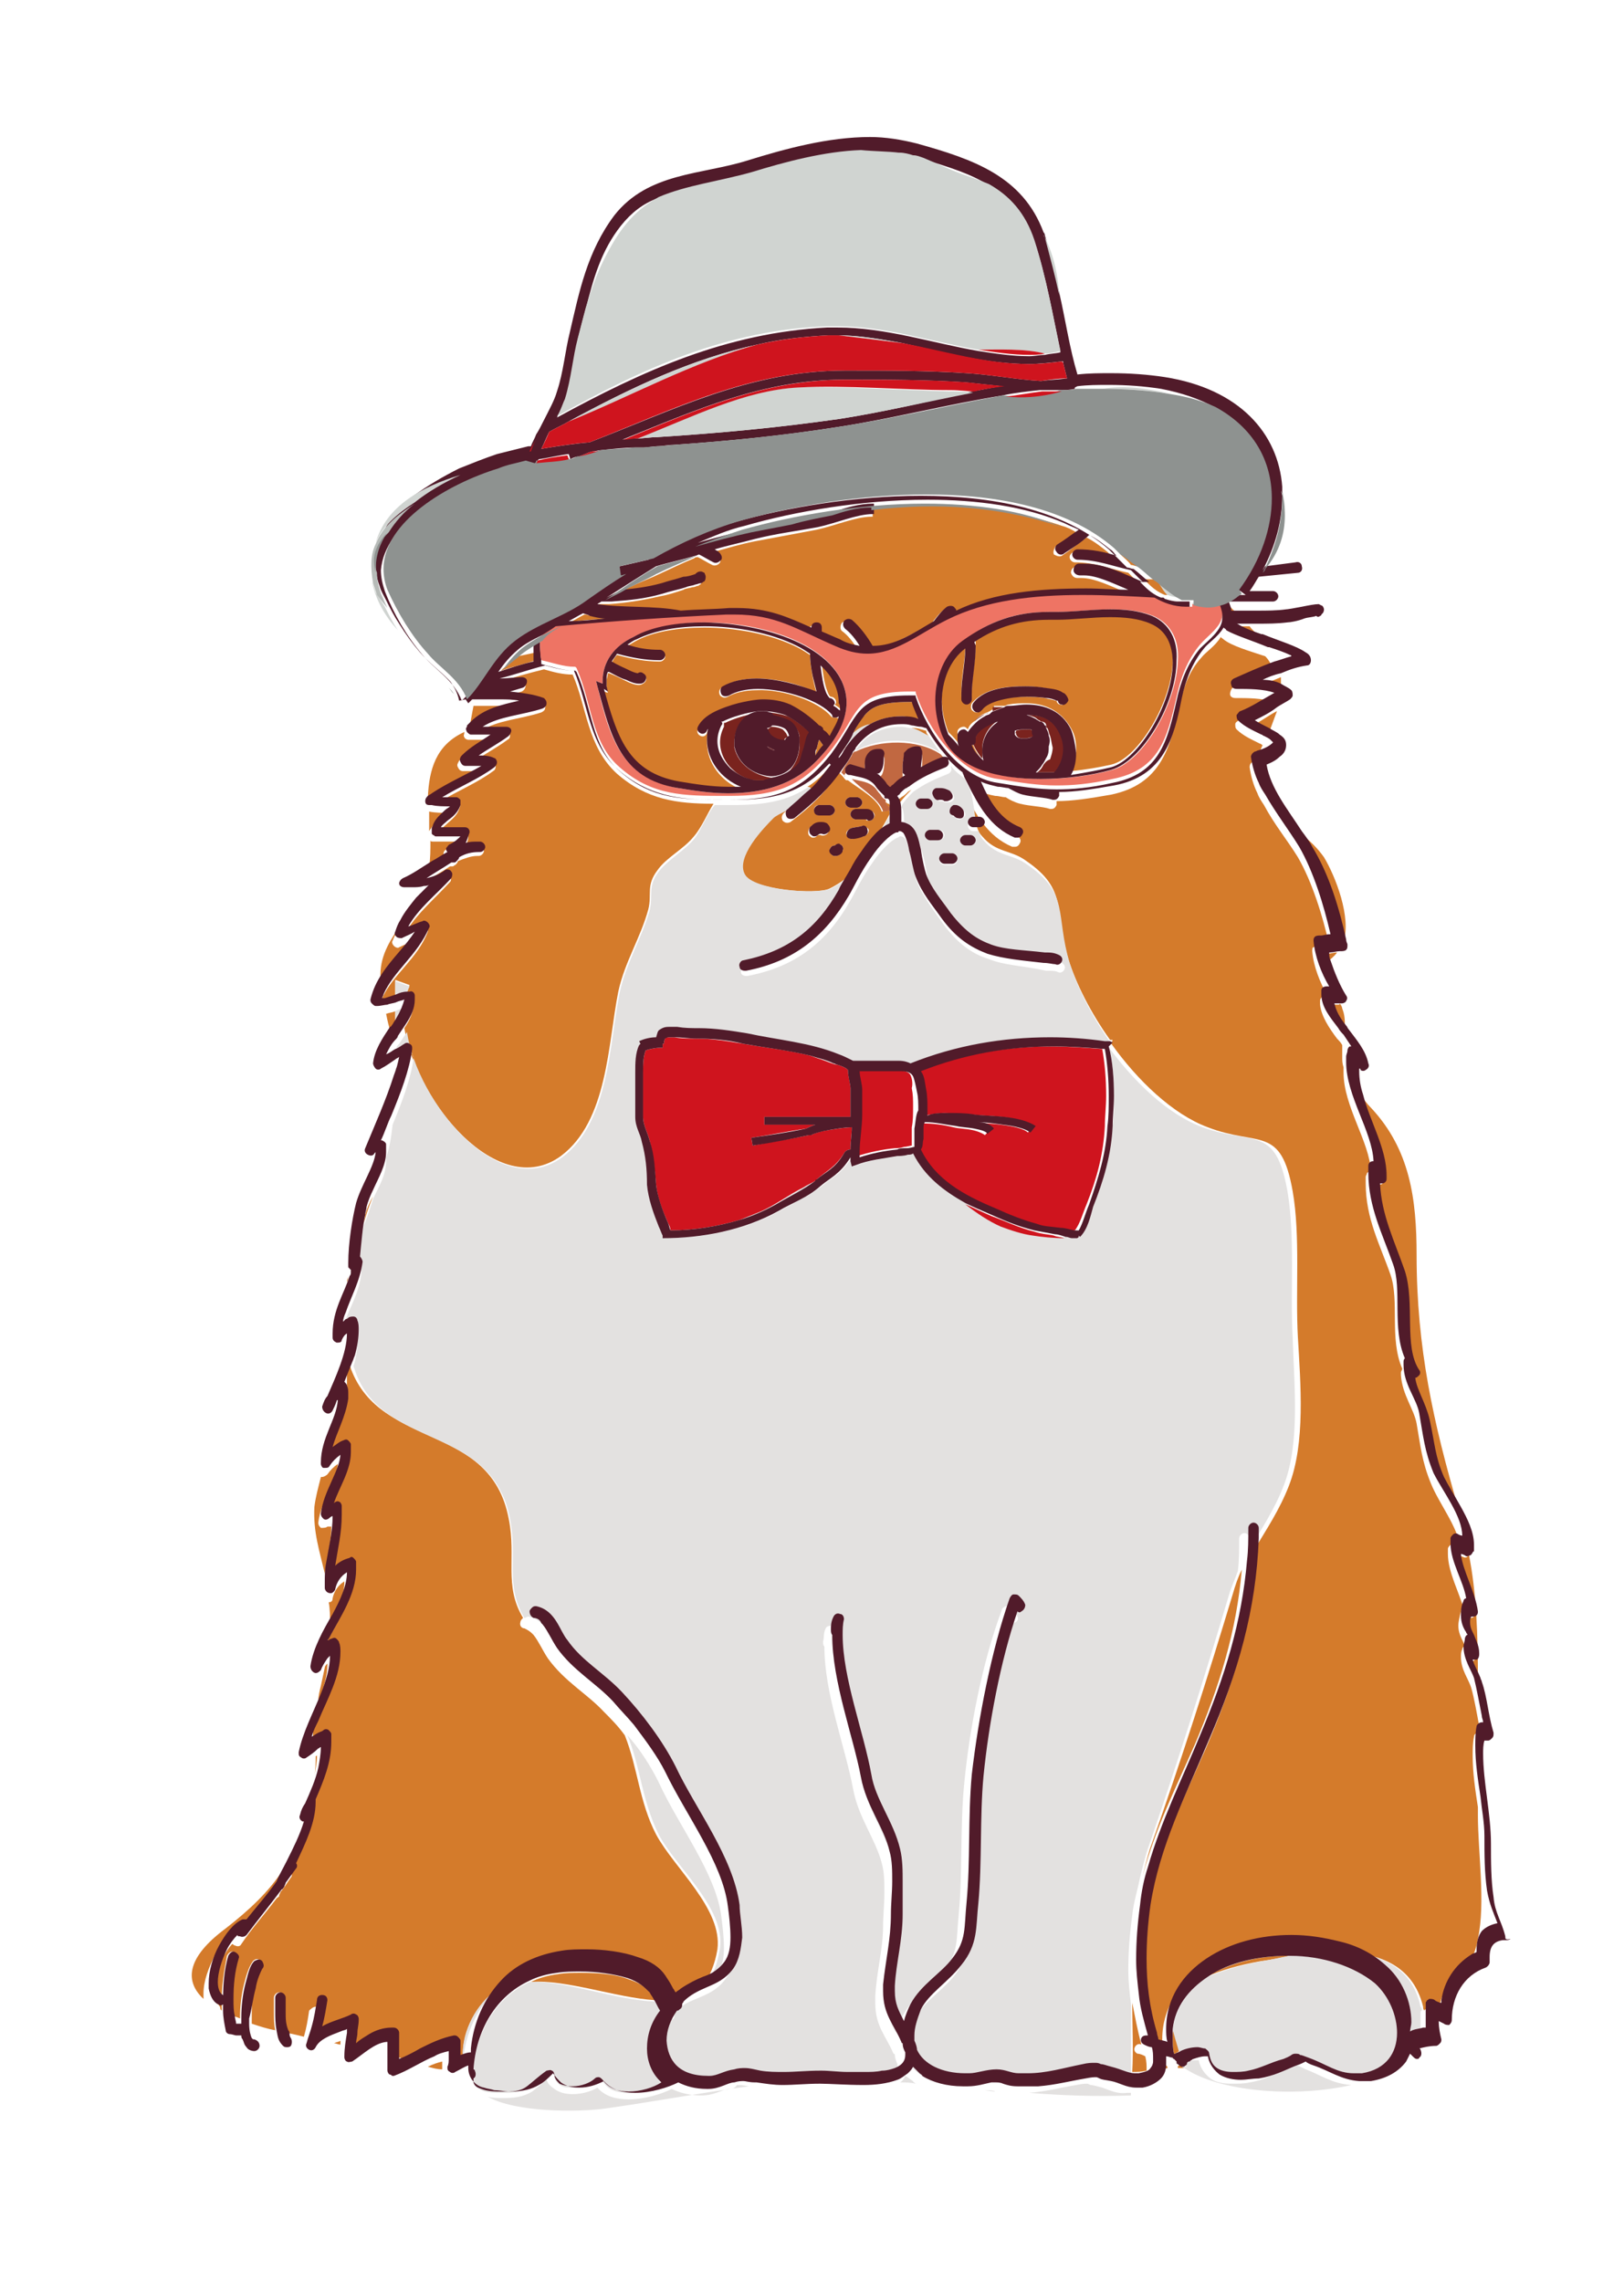 <svg version="1.2" baseProfile="tiny" xmlns="http://www.w3.org/2000/svg" viewBox="0 0 124.5 174.9"><path fill="#D47B2B" d="M69.9 60.5c-.1.1-.2.1-.3.2-.1.1-.3.3-.5.4-.1.1-.2.1-.2.2s.1.1.1.2c.3-.4.6-.7.9-1zM95 48.2c.4.2.9.4 1.5.6-.2-.3-.5-.5-.7-.8h-1.2c.1.1.3.2.4.2zm11.1 42.2c0 .1-.1.2-.1.3-.1.1-.2.1-.3.1h-.1c0 2.4 1.1 4.3 1.9 6.7.8 2.5-.1 5.8 1.1 7.6.1.1.1.3 0 .4-.1.1-.2.2-.3.2.1 1 .9 2 1.1 3.2.3 1.8.4 2.8 1.1 4.4.3.6.8 1.4 1.3 2.3-1.9-6.5-3.2-12.3-3.2-19.4 0-4.3-.5-8.1-3.5-11.3-.3-.3-.6-.7-.8-1 .6 1.9 1.8 4.1 1.8 6.2v.3zm-4.4-17.3c0 .2.1.4.1.6.2-.2.5-.4.7-.7h-.1c-.1 0-.4.1-.7.1zm-7.5-25.9h.8l-.7-.7h-.4c.2.2.3.5.3.7zm8.4 29.8h-.4c.1.5.4 1.1.9 1.7 0-.5 0-.9-.2-1.4 0-.1-.1-.3-.2-.4 0 .1 0 .1-.1.1zm-4.4-24.2c0-.1 0-.1 0 0v-.9c-.5.2-.9.4-1.4.5.5.1.9.2 1.4.4z"/><path fill="#D47B2B" d="M75 62.6c.2 0 .4.2.4.4s-.2.4-.4.4h-.1c.1.3.2.5.4.7 1.1 1.3 2.2 1 3.4 1.9 3.2 2.2 2.1 3.8 3.2 7.5.6 1.9 1.7 4.1 3.2 6.2h.2l-.1.3c2 2.8 4.7 5.4 7.4 6.4 3.9 1.5 5.6-.2 6.5 4.9.6 3.4.2 7.7.4 11.2.2 3.5.6 8.1-.7 11.4-.7 1.8-1.7 3.3-2.6 4.8-.1 5.5-1.6 10.3-3.8 15.4-1.9 4.3-3.9 8.3-4.5 12.7-.2 1.4-.3 2.8-.3 4.1 0 1.9.2 3.8.8 5.7 0 .2.1.3.1.5.2.1.4.1.7.2 0-.4-.1-.7-.1-1 0-2.4 1.3-4.2 3.1-5.4 1.8-1.2 4.2-1.8 6.5-1.8 1.2 0 2.5.2 3.7.5 3.1 0 5.9.9 6.7 4.2 0 .1 0 .2.1.3 0-.1.1-.1.2-.1.1-.1.3 0 .4.1l.4.2c0-.1.1-.1.1-.2.2-1.5 1-2.8 2.3-3.5.3-.6.6-1.3.7-2 .6-2.8 0-6.6 0-9.5v-.6c-.2-1.3-.4-2.6-.4-3.9 0-.5 0-1 .1-1.5 0-.2.2-.3.4-.3v-.5c-.2-1.1-.4-2.2-.6-2.9-.2-.7-.8-1.4-.8-2.4 0-.2 0-.4.1-.6 0-.1.1-.2.2-.3 0-.1-.1-.1-.1-.2-.2-.4-.4-.8-.4-1.3 0-.3.1-.7.2-1.1 0-.1.1-.2.2-.2-.3-1.2-1.2-2.8-1.2-4.2v-.4c0-.1.1-.2.2-.3.1-.1.3-.1.4 0 .1 0 .2.1.3.1-.1-1.4-1.6-3.3-2.2-4.8-.7-1.7-.8-2.9-1.1-4.6-.2-1.1-1.1-2.2-1.2-3.7v-.2c0-.1.1-.2.1-.3-1-2.3-.2-5.2-.9-7.2-.8-2.3-1.9-4.3-1.9-7v-.5c0-.1.1-.2.1-.3.1-.1.2-.1.3-.1-.1-2.3-2.1-5-2.1-7.6v-.4c-.1-.3-.1-.5-.1-.8v-.9c-.1-.2-.3-.4-.4-.5-.6-.8-1.2-1.7-1.3-2.6v-.3c0-.2.2-.4.4-.3h.2c-.6-1.1-1.1-2.3-1.2-3.5 0-.1 0-.3.1-.3.1-.1.2-.1.4-.1h.1c.2 0 .4-.1.7-.1-.5-2.2-1.3-4.8-2.4-6.7-.8-1.3-1.8-2.5-2.6-4-.2-.3-.4-.6-.5-.9-.3-.6-.5-1.3-.6-2 0-.2.1-.4.3-.4.1 0 .2-.1.3-.1.1-.4.2-.8.4-1.2-.1 0-.1-.1-.2-.1-.6-.3-1.3-.6-1.8-1.1-.1-.1-.1-.2-.1-.4 0-.1.1-.2.3-.3.9-.3 1.7-.9 2.6-1.4-.8-.3-2-.3-2.9-.3-.2 0-.4-.1-.4-.3 0-.2.1-.4.2-.5.9-.4 2-.9 3.1-1.3-.1-.4-.3-.8-.6-1.1-1.2-.4-2.6-.8-3.2-1.3-.1-.1-.2-.1-.2-.2-.4.7-1.2 1.2-1.5 1.6-1 1.1-1.4 2.4-1.7 3.8-.7 3.1-1.4 5.9-5.2 6.7-1.7.3-3 .5-4.2.5v.3c-.1.2-.2.3-.4.3h-.1c-.6-.2-1.5-.2-2.3-.4-.4-.1-.8-.3-1.1-.5-.3 0-.5-.1-.8-.1-.5-.1-.9-.2-1.3-.4.8 1.5 1.6 2.9 3 3.5.2.1.3.3.2.5-.1.2-.2.3-.4.3h-.2c-1.9-.8-2.8-2.5-3.6-4.1.2.7.2 1.6.4 2.3.4-.5.5-.5.6-.5z"/><path fill="#D47B2B" d="M112.5 119.3c-.1.1-.2.1-.4 0-.1 0-.2-.1-.3-.1.1 1.2 1.2 2.9 1.3 4.4 0 .1 0 .2-.1.3-.1.1-.2.1-.3.1h-.1c0 .2-.1.3-.1.4 0 .3.1.6.3 1 .2.4.4.8.4 1.4v.1c0 .2-.2.3-.2.4h-.3c.1.4.4.9.6 1.4 0-3.3-.1-6.6-.7-9.6 0 .1 0 .1-.1.2zM30.3 77.5c-.2.1-.4.1-.7.2.1.5.2 1 .4 1.5.1-.2.2-.3.3-.5v-1.2zm67-21.4c.2-.5.4-1.1.6-1.6-.6.3-1.1.7-1.7 1 .3.1.7.3 1.1.6zm-9 85.2c-.3.8-.5 1.7-.7 2.5.9-3.5 2.5-6.7 4-10.1 1.9-4.5 3.2-8.7 3.6-13.4-.3.6-.5 1.2-.7 1.9-1.9 6.3-3.9 12.6-6.2 19.1zM103 72.2c.6-1.9-.6-5-1.5-6.5-.5-.7-1.1-1.3-1.8-1.8.3.4.5.8.8 1.2 1.2 2 2 4.8 2.5 7.1zm-16.2 86.6c.4 0 .7 0 1.1-.1v-.2c0-.2 0-.5-.1-.9-.2-.1-.4-.2-.6-.2-.2-.1-.3-.3-.2-.5.1-.2.3-.3.5-.2-.3-1.1-.5-2.2-.7-3.2 0 1.7.1 3.5 0 5.3zM30.6 72.6c-.1.1-.3 0-.4-.1-.1-.1-.2-.3-.1-.4.1-.3.3-.6.4-.9-.8 1.2-1.5 2.4-1.3 4.1.8-1.2 1.8-2.1 2.5-3.2-.4.2-.7.3-1.1.5zm-5.7 55.2c-.1.5-.2.9-.3 1.4-.1.4-.2.8-.2 1.2.4-1 .7-1.9.7-2.9-.1.1-.2.2-.2.3zm-.7 6.8c0 .5 0 1-.1 1.5.1-.5.2-1 .2-1.6 0 .1-.1.1-.1.1zm-7.7 15.2c.5-.9 1.1-1.7 1.8-2h.3c.8-1 1.6-1.9 2.3-2.9.2-.5.5-1.1.8-1.6-1.1 1.7-2.6 3.1-4.4 4.5-3.1 2.3-3.1 4.1-1.7 5.4v-.4c0-1 .4-2 .9-3zm10.2-51.9c-.1 0-.1 0 0 0-.1.1-.1.3-.1.4 0-.1.1-.2.1-.3-.1 0 0 0 0-.1zm-1.2 24.6c0 .2-.1.3-.3.3.1.5.1 1.1.1 1.6.6-1.1 1.1-2.1 1.1-3.2-.5.3-.8.8-.9 1.3zm-.4-5.5c-.1.1-.3.1-.5.1-.1-.1-.2-.2-.2-.4.2-1.7 1.4-3.1 1.5-4.5-.3.2-.6.5-.8.8-.1.1-.3.2-.4.2h-.1c-.2.8-.4 1.5-.5 2.3-.1 1.9.4 3.4.8 5.1.2-1.3.5-2.5.5-3.6h-.3zm8.8-54.4c.1-.1.3-.2.4-.3-.4 0-.9 0-1.4-.1v1.5c.3-.5.7-.8 1-1.1zm34.3-1.9h.1c.1 0 .2-.1.2-.2.2-.2.4-.3.6-.5.1-.1.2-.1.3-.2l-.1-.1c-.3.3-.8.6-1.1 1zm-36 7.8c-.2.3-.4.7-.6 1 .3-.4.6-.7 1-1h-.4zm4.3-9.4h-1c-.2 0-.3-.1-.4-.3-.1-.2 0-.3.1-.5.7-.6 1.5-1.1 2.2-1.6h-1.5c-.1 0-.3-.1-.3-.2-.1-.1 0-.2 0-.4-2.2 1-2.7 2.9-2.8 5 1.2-.8 2.6-1.4 3.8-2.1.1.1 0 .1-.1.1zm3.3-4.9c-.5-.1-1-.1-1.5-.1h-2c-.1.5-.2 1.1-.3 1.6 1-.9 2.5-1.2 3.8-1.5zM28 93.1c0 .2-.1.4-.1.6.2-.7.4-1.3.7-2-.3.5-.5 1-.6 1.4zm6-27.7c0-.1.1-.3.3-.3.4-.1.7-.3.8-.6h-1.9c-.1 0-.2 0-.2-.1 0 .7 0 1.4-.1 2 .4-.3.8-.5 1.2-.7-.1-.1-.1-.2-.1-.3zM71 56c-.1 0-.3-.1-.4-.1-.2-.1-.5-.1-.7-.1.4.2.9.4 1.3.6-.1-.1-.2-.2-.2-.4zm-2.7 5.9c-.1-.2-.1-.3-.2-.3s-.1-.1-.2-.1c0 .2.1.3.4.4zm-5.5-5.2c-.1.2-.1.4-.2.7 0 .2-.1.3-.1.5.2-.3.4-.5.6-.8-.1-.1-.2-.3-.3-.4zm28 101.3c-.1 0-.2.1-.2.1l.4.3c-.1-.1-.1-.2-.2-.4zm3-111.5zm-7.1-3.2c.2 0 .3.1.5.1-.4-.4-.9-.7-1.4-1 .3.3.7.6.9.9zM58.6 59.8c.4 0 .8-.1 1.1-.3-.3.1-.7.2-1 .2h-1.2c.2.1.5.1.7.1h.4zm-20.2-8.4c.9-.3 1.8-.5 2.7-.8V50c-.5.1-.9.2-1.4.3-.4.4-.9.7-1.3 1.1zm50-7h-.7l.3.3c.4.4.8.7 1.3.9h.2c-.2-.2-.4-.5-.5-.7-.2-.3-.4-.4-.6-.5zm1.9 114v.1h.5c-.1-.1-.2-.2-.3-.2-.1 0-.2 0-.2.1zm-64.7-1.8c.2 0 .3.1.5.1v-.3c-.1.1-.3.1-.5.2zm3.5.7s.1 0 0 0c.1 0 .1 0 0 0 .1 0 0 0 0 0zm4.8.7c-.4.1-.7.2-1.1.4.4.1.7.2 1.1.2v-.6zm55.6.4l-.2-.2-.1-.1c-.2 0-.4-.1-.5-.1v.6c.3 0 .5 0 .8-.1v-.1zM69.8 53.8c-2.1 0-2.9.3-3.5 1-.3.3-.6.8-.9 1.4.3-.3.8-.6 1.3-.7.7-.4 1.6-.6 2.4-.6.4 0 .9.1 1.4.2-.2-.4-.4-.9-.5-1.3h-.2z"/><path fill="#D47B2B" d="M24.2 153.8c.2 0 .4.2.4.4-.1.7-.2 1.4-.4 2 .8-.4 1.6-.6 2.2-.9.1-.1.3 0 .4 0 .1.1.2.2.2.3v.1c0 .3 0 .6-.1 1 .1 0 .2 0 .3.1.2 0 .3.1.5.1.5-.3 1-.5 1.7-.5h.2c.2 0 .4.2.4.4v.7c.5.2 1.1.3 1.6.5.8-.4 1.6-.8 2.6-1 .1 0 .2 0 .3.1.1.1.2.2.2.3v1.1c.2-.1.5-.2.8-.2v-.3c-.2-1.9.8-4 2.3-5.2 1.2-1.2 2.8-2.1 4.7-2.3.6-.1 1.3-.1 1.9-.1 1.3 0 2.8.2 3.9.6 1 .4 1.6.8 2.1 1.4.2.3.4.7.6 1 .2 0 .4 0 .5-.1.6-.4 1.2-.7 1.7-.9.2-.1.5-.2.7-.3.5-.6.9-1.5 1.1-2.7.4-3.1-3.3-6.2-4.7-8.8-1.3-2.5-1.4-5.1-2.4-7.6-.5-.7-1.1-1.3-1.6-1.8-1.3-1.4-3-2.3-4.3-4.1-.4-.6-.7-1.3-1.1-1.8l-.1-.1c-.2-.2-.4-.3-.6-.4-.2 0-.4-.2-.3-.5 0-.1.1-.2.2-.3-1.5-2.5-.5-4.6-1.1-7.6-1.4-7.4-9.8-5.3-12.1-11.5 0-.1-.1-.2-.1-.3 0 .2-.1.3-.2.5v1.2c0 .6-.1 1.1-.3 1.6-.1 1.4-.9 2.6-1.2 3.7.2-.2.5-.3.8-.5.1-.1.2-.1.4 0 .1.1.2.2.2.3v.6c0 1.5-.9 2.8-1.3 3.9.1-.1.3-.1.4-.1.1.1.2.2.2.3v.7c0 1.4-.3 2.7-.5 3.9.3-.3.7-.5 1.1-.6h.3c.1.1.2.2.2.3v.6c0 2-1.3 3.7-2.1 5.3v.1c.1 0 .2-.1.2-.1h.4c.1.1.2.2.2.3 0 .2.1.5.1.7 0 1.8-1 3.6-1.7 5.3v.9c.1-.1.2-.1.4-.2.1-.1.3 0 .4 0 .1.1.2.2.2.3v.6c0 1.6-.5 3-1.2 4.4v.2c0 1.6-.8 3.2-1.5 4.7.1.1.1.3 0 .4-.3.4-.5.8-.8 1.1 0 .1-.1.2-.1.3 0 .1-.1.1-.2.2-.9 1.2-1.9 2.3-2.7 3.5-.1.2-.3.2-.5.1-.1 0-.1-.1-.2-.1-.3.3-.5.7-.8 1.1-.4.8-.7 1.8-.7 2.5 0 .5.1.8.4 1 .1.1.2.2.2.4l.1.1v-.9c0-1.1.2-2.3.4-3.3.1-.2.3-.4.5-.3.2.1.4.3.3.5-.2 1-.4 2.1-.4 3.1 0 .4 0 .9.1 1.3.2.1.3.1.5.2v-.1c0-.8.1-1.7.3-2.5.2-.8.4-1.4.7-1.8.2-.2.4-.2.6 0 .2.2.2.4 0 .6-.1.1-.4.7-.5 1.5-.2.7-.2 1.6-.2 2.3v.4c.6.2 1.2.4 1.8.5-.1-.4-.1-.9-.1-1.4v-1.1c0-.2.2-.4.4-.4s.4.2.4.4v1.1c0 .4 0 .9.1 1.3 0 .1 0 .2.1.3.5.1.9.2 1.3.3.2-.7.3-1.3.4-2 .1-.1.3-.3.5-.3zm40.1-95.9v.1c.1-.2.2-.4.4-.6.1-.1.1-.2.2-.3v-.2c-.2.4-.4.7-.6 1zM64 55c-.1 0-.2 0-.3-.1-.9-1.1-3.6-2.1-5.7-2-.9 0-1.7.2-2.2.5-.2.1-.4.1-.6-.1-.1-.2-.1-.4.1-.6.8-.5 1.7-.7 2.7-.7 1.5 0 3.3.4 4.6 1.1-.1-.3-.2-.7-.3-1.2-.1-.6-.2-1.2-.2-1.7-.3-.2-.6-.4-1-.6-2-1-4.7-1.5-7.1-1.5-2 0-3.9.3-5.2 1-.2.1-.5.3-.7.4.9.2 1.7.4 2.4.4h.1c.2 0 .4.2.4.4s-.2.4-.4.4h-.1c-1 0-2.1-.2-3.2-.5-.2.2-.3.4-.4.6.5.3 1 .5 1.4.7.3.1.5.2.6.2.1-.1.3-.1.4 0 .2.1.3.3.2.5-.1.2-.4.3-.5.3-.3 0-.6-.1-1-.3-.4-.2-.8-.4-1.3-.6h-.1c0 .2-.1.4-.1.6v.5l.1.4-.3-.1c1 3.6 1.7 6.4 5.8 7.1 1.2.2 2.5.4 3.7.4h1c-1.5-.6-2.6-2-2.6-3.6 0-.3 0-.6.1-.9-.1.1-.1.1-.1.2-.1.2-.3.3-.5.2-.2-.1-.3-.3-.2-.5.3-.6 1-1 1.6-1.3.7-.3 1.4-.5 1.9-.6.5-.1 1-.2 1.5-.2.7 0 1.4.1 2.1.4.9.4 1.6 1 2.2 1.6.1 0 .2.1.3.2v.1l.1.1.4.4c.3-.5.5-1 .7-1.5-.1-.1-.2-.1-.3-.1zm25.9 101.2c0 .4 0 .8.1 1.2h.1c.1-.1.3-.2.4-.2-.3-.7-.5-1.2-.5-1.8-.1.3-.1.6-.1.8zM46.5 47.4c-.4-.1-.8-.1-1.2-.2-.1 0-.3-.1-.5-.1-.4.2-.7.4-1.1.6.9-.2 1.9-.2 2.8-.3zm52.3 102.5h-.2c-2.2 0-4.4.6-6.1 1.6 1.1-.5 2.5-.9 4.2-1.2.7-.1 1.4-.2 2.1-.4z"/><path fill="#D47B2B" d="M50.2 153.3c-.1-.2-.2-.4-.3-.5-.4-.5-.8-.8-1.7-1.1-1-.4-2.4-.5-3.6-.5-.6 0-1.3 0-1.8.1-.8.1-1.5.3-2.1.6 2.7-.2 6.5 1.2 9.5 1.4zM47.5 45.4c1-.1 1.9-.2 3-.5.6-.2 1.1-.3 1.7-.5.2-.1.6-.2.9-.2.1-.1.2-.2.4-.2.1 0 .1 0 .3.1.1 0 .1.2.1.3 0 .3-.2.3-.2.4-.1 0-.1.1-.2.1s-.2.1-.4.1c-.3.1-.6.1-.7.2-.6.2-1.2.4-1.8.5-1.3.3-2.5.5-3.9.6h-.8c-.1.1-.2.1-.3.2 1.8.4 4.4.2 6.4.5 1.2-.1 2.5-.1 3.7-.2h.6c2.4 0 3.9.7 5.7 1.5 0-.2.2-.4.4-.4s.4.2.4.4v.3c.4.2.9.4 1.4.6.6.2 1.1.4 1.5.5-.3-.5-.7-1-1.1-1.3-.2-.1-.2-.4-.1-.6.1-.2.4-.2.6-.1.7.5 1.2 1.3 1.6 2 1.6-.1 3-1 4.7-1.9.3-.4.6-.8 1-1.1.2-.1.4-.1.6.1 0 .1.1.1.1.2 3-1.3 6.5-1.7 10-1.7 1.1 0 2.1 0 3.2.1-1.2-.5-2.4-1.1-3.4-1.1h-.3c-.2 0-.4-.1-.5-.4 0-.2.1-.4.4-.5h.5c1.5 0 3 .9 4.4 1.4l-.9-.9c-1.4-.3-2.6-.8-4.1-.8-.2 0-.4-.2-.4-.4s.2-.4.4-.4c1.1 0 2.1.2 3 .5l-.5-.5c-.5-.4-1-.8-1.6-1.1-.7.5-1.3 1-1.9 1.4-.2.1-.4 0-.6-.1-.1-.2 0-.4.1-.6.5-.3 1-.7 1.6-1.1-.3-.2-.7-.4-1.1-.5-4.7-1.6-9.6-1.9-14.5-1.3v.6h-.1c-1.2 0-2.8.7-4.2 1l-4.8.9c-1 .2-2 .5-3.1.8.1.1.2.1.3.2.2.1.3.4.2.6-.1.2-.4.3-.6.2-.4-.2-.7-.4-1.1-.6-.1 0-.2 0-.3.1-1 .4-2 .9-3.1 1.4-.7.3-1.7.7-2.6 1.2zM63 50.9c.1.7.2 1.5.4 2 .1.3.2.5.3.5.2 0 .4.2.4.4 0 .1 0 .1-.1.2.1.1.3.2.4.3 0 0 0 .1.1.1 0-.2.1-.4.1-.7-.2-1-.7-2-1.6-2.8zM75.1 58c-.2-.3-.4-.6-.5-.9h-.2c.2.3.4.6.7.9zM62.5 39.8c.4-.1.9-.2 1.4-.4-1 .2-2.1.4-3.1.7.5-.1 1.1-.2 1.7-.3z"/><path fill="#D47B2B" d="M85.2 58.6c2.1-.5 4.7-4.9 4.7-8 0-1.4-.5-2.5-1.7-3-.9-.4-2-.5-3.1-.5-1.4 0-2.8.2-4.1.2h-.6c-2.2 0-3.9.5-5.7 1.7.1.1.1.2.1.3 0 1.3-.3 2.5-.3 3.7v.4c0 .2-.2.4-.4.4s-.4-.2-.4-.4V53c0-1.2.3-2.4.3-3.5-1.2.9-1.8 2.5-1.8 4.1 0 .9.2 1.7.5 2.5.3.3.6.6.8.9-.1-.2-.1-.4-.1-.7v-.2c0-.2.2-.4.5-.4.1 0 .2.1.3.2.1-.3.3-.5.6-.7.2-.3.6-.5 1.1-.7.1-.1.2-.1.3-.2v-.2h.8c.1 0 .2-.1.3-.1.5-.1.9-.1 1.4-.1 1.3 0 2.6.5 3.4 1.9.3.5.4 1 .4 1.6 0 .6-.1 1.2-.4 1.7 1.1-.1 2.2-.3 3.1-.5zm-3.4-4.9c-.1.2-.3.4-.5.3-.2 0-.3-.2-.3-.3h-.1c-.2-.1-.5-.1-.8-.2-.6-.1-1.3-.1-1.5-.1-1.1 0-2.9.2-3.4 1-.1.1-.2.2-.3.2-.1 0-.2 0-.3-.1-.2-.1-.2-.4-.1-.6 1-1.2 2.8-1.3 4-1.3.3 0 .8 0 1.4.1.6.1 1.1.2 1.5.4.1.1.3.2.3.5.1 0 .1 0 .1.1zm-19.6 7c.5-.5 1-1.1 1.4-1.7-.1 0-.1-.1-.1-.1-.5.6-1.1 1.1-1.6 1.4.2 0 .3.2.3.4z"/><path fill="#D47B2B" d="M57 67c.6 1.2 5.6 1.6 6.6 1.1.6-.3 1.2-.7 1.6-1.1.2-.4.5-.9.8-1.3.4-.5.8-1.1 1.2-1.5.3-.6.7-1.2 1-1.8v-.3l-.6.1c-.3-1-1.7-1.7-2.6-2.4h-.1c-.1 0-.2-.2-.3-.3l-.3-.3c-1 1.5-2.1 2.6-3.7 3.8-.2.1-.4.1-.6-.1-.1-.2-.1-.4.1-.6.4-.3.7-.6 1-.9-.8.4-1.9.9-2.1 1.2-.6.8-2.7 3-2 4.4zm9.2-2.9c-.2 0-.6.1-.8.2h-.1c-.2 0-.3-.1-.4-.3-.1-.2.1-.4.3-.5.2-.1.6-.1.9-.2.2 0 .4.1.5.3 0 .2-.1.4-.4.5zm.7-1.9c.2.2.2.4 0 .6-.1.1-.2.1-.3.1-.1 0-.2 0-.2-.1h-.8c-.2 0-.4-.2-.4-.4s.2-.4.4-.4h.8c.2.1.3.1.5.2zm-1.7-1.1h.5c.2 0 .4.2.4.4s-.2.4-.4.4h-.5c-.2 0-.4-.2-.4-.4s.2-.4.4-.4zm-.8 3.6c.2.1.3.3.2.5-.1.2-.3.4-.5.4h-.2c-.2-.1-.3-.3-.3-.5.1-.2.2-.3.4-.3.1-.1.3-.1.4-.1zm-1.6-3h.8c.2 0 .4.2.4.4s-.2.4-.4.4h-.8c-.2 0-.4-.2-.4-.4s.1-.4.4-.4zm-.7 1.7c.2-.2.4-.3.7-.3.2 0 .3 0 .5.1s.3.4.2.6c-.1.2-.4.3-.6.2h-.1c-.1 0-.1 0-.2.1s-.2.1-.3.1c-.1 0-.2-.1-.3-.2-.1-.2 0-.5.1-.6zM43 88.6c3.6-2.7 3.6-8.6 4.4-12.6.5-2.3 1.7-4.1 2.3-6.3.3-1.2-.2-1.8.7-3 .7-1 2-1.6 2.8-2.6.6-.7 1-1.7 1.5-2.5-2.8 0-5.1-.3-7.4-2.3-2.3-2.1-2.3-5.1-3.4-7.6-.8 0-1.5-.2-2.2-.4-1.2.3-2.3.6-3.5 1 .6 0 1.2-.1 1.7-.1.2 0 .4.1.4.3 0 .2-.1.4-.3.5-.3.1-.7.2-1 .3.9 0 1.8.2 2.6.5.2.1.3.2.2.4 0 .2-.1.3-.3.4-1.5.5-3.4.6-4.6 1.4h1.8c.2 0 .3.1.4.3 0 .2 0 .3-.2.4-.8.6-1.6 1-2.3 1.5.4 0 .8.1 1.2.2.1.1.2.2.2.3 0 .1 0 .3-.2.4-1.2.9-2.7 1.5-4 2.3h1.1c.1 0 .2.1.3.2.1.1.1.2 0 .4-.2.6-.7.9-1 1.2-.2.2-.4.3-.5.5h1.8c.1 0 .2.1.3.1.1.1.1.2.1.3 0 .3-.1.6-.3.8.3-.1.6-.1.9-.1h.2c.2 0 .4.2.4.4s-.2.4-.4.4h-.1c-.5 0-1 .2-1.5.4 0 .1-.1.2-.2.3-.1 0-.1.1-.2.1h-.2c-.6.4-1.3.8-1.9 1.2.5-.1 1-.3 1.4-.6.2-.1.4-.1.5.1.1.2.1.4 0 .5-1.2 1.3-2.5 2.4-3.3 3.7.3-.2.7-.3 1.1-.4.1 0 .3 0 .4.1.1.1.1.3.1.4-.8 2.1-2.7 3.3-3.5 5.1 0 .1 0 .2.1.3l.9-.3v-1.4l1.1.4c-.1.3-.3.5-.3.8h.2c.2 0 .4.1.4.3v.3c0 .7-.3 1.3-.7 1.9.9 5.6 7.2 13.3 12 9.8zm-12.7-8.4z"/><path fill="#E3E1E0" d="M49.7 157.2c0-1 .4-2 1-2.9-.2-.4-.4-.7-.5-.9-3-.1-6.8-1.6-9.6-1.5-2.6 1.2-4.1 3.8-4.3 6.8l.1.1c.1.2.1.4-.1.6v.3c.1.2.3.3.6.5.4.2 1.1.2 1.7.2h.2c.9 0 1.3-.2 1.6-.4.4-.3.8-.7 1.5-1.2.1-.1.3-.1.4 0 .1.1.2.2.2.3 0 .3.2.5.4.7.3.2.6.2 1 .2.6 0 1.3-.2 1.7-.6.1-.1.2-.1.3-.1.1 0 .2.1.3.2.4.7 1.1.9 2 .9.9 0 1.9-.3 2.6-.6l-.1-.1c-.6-.7-1-1.6-1-2.5zm19.7 1.9c-.1.2-.2.4-.4.5.4 0 .8 0 1.2.1-.1-.1-.2-.1-.2-.2-.2-.1-.4-.3-.6-.4zm15.1.9c-.4-.1-.7-.2-.9-.2-.2-.1-.2-.1-.3-.1-.1 0-.3 0-.8.1-1.2.2-2.3.5-3.6.6 2.5.2 5.1.3 7.8.2v-.2h-.3c-.8.1-1.3-.2-1.9-.4zm-8.8.2h-.3c.3 0 .6.1.9.1-.2-.1-.4-.1-.6-.1z"/><path fill="#E3E1E0" d="M55.8 160.1c-.5.1-1.1.5-2 .5h-.1c-.8 0-1.6-.2-2.2-.5-.8.4-2.1.8-3.3.8-.9 0-1.8-.2-2.4-.9-.5.3-1.2.5-1.9.5-.5 0-1-.1-1.4-.4-.3-.2-.5-.4-.6-.7-.4.3-.7.6-1.1.9-.5.3-1.1.5-2.1.5h-.2c-.4 0-.7 0-1.1-.1 2.1 1.2 6.9 1.2 9 .9 3.6-.5 7.3-1.2 11-1.7-.5-.1-.7-.1-.9-.1-.2.3-.4.3-.7.3zM64.9 57v.2c.5-.7 1.1-1.3 1.8-1.7-.5.1-.9.3-1.3.7-.2.2-.3.5-.5.8zm-.6 24.6c-.1 0-.2-.1-.3-.1l-1.8-.6c.5.2.9.4 1.4.5.3.1.5.2.7.2zM61.6 91c-1.1.6-2.1 1.4-3.4 1.9l-1.5.6c1-.3 1.9-.7 2.8-1.2 1-.6 2.2-1 3-1.7-.3.1-.6.2-.9.4zm-26.1 66.9c.2-2 1-3.8 2.3-5.2-1.5 1.2-2.5 3.3-2.3 5.2zm-5.2-82.7v1.4c.3-.1.5-.1.8-.2.1-.3.2-.6.3-.8l-1.1-.4zm-3.6 22.7v.2c-.1 0 0-.1 0-.2zm24.6 55.7c.1-.1.2-.2.4-.3-.2 0-.4 0-.5.1 0 0 .1.1.1.2zm3.9-4.3c-.2 1.2-.5 2.1-1.1 2.7.4-.2.7-.4.9-.8.4-.5.5-1.2.5-1.9 0-.8-.1-1.6-.2-2.4-.4-3.3-3.3-7-4.8-10.3-.6-1.2-1.4-2.5-2.4-3.6 1 2.4 1.1 5 2.4 7.6 1.3 2.5 5.1 5.6 4.7 8.7zM30.6 81.7c-.1.1-.2.1-.3.2 0 .4 0 .8-.1 1.2.1-.5.2-1 .4-1.4zm.3-4.4c-.2 0-.4.1-.6.2v1.2c.3-.5.5-1 .6-1.4zM41 125.1l.1.1s-.1 0-.1-.1z"/><path fill="#E3E1E0" d="M39.1 116.4c.6 3-.4 5.1 1.1 7.6.1 0 .2-.1.3-.1 1.5.3 1.8 1.9 2.4 2.6 1.1 1.6 2.8 2.5 4.2 4 1.6 1.6 3.2 3.7 4.1 5.7 1.5 3.2 4.4 6.9 4.9 10.6.1.7.2 1.6.2 2.5 0 .8-.1 1.7-.7 2.4-.6.8-1.3 1.1-2 1.4-.7.3-1.3.5-1.8 1.1 0 .1-.1.1-.1.2 0 .2 0 .3-.2.4-.1 0-.1.1-.2.1-.5.8-.8 1.6-.8 2.3 0 1.5.9 2.7 3.2 2.7h.1c.6 0 1.1-.4 1.9-.5.3-.1.6-.1.8-.1.4 0 .7.1 1.2.2.7.1 1.3.1 1.8.1.9 0 1.7-.1 2.8-.1h.1c.5 0 1.2.1 2 .1H67c.4 0 .7-.1 1-.2.6-.2.8-.5.8-1v-.2c-.1-.2-.2-.5-.2-.7 0 0 0-.1-.1-.1-.6-1.4-1.4-2.1-1.4-3.9v-.5c.1-1.9.6-3.6.6-5.4 0-.8.1-1.7.1-2.5s0-1.6-.2-2.3c-.5-1.9-1.8-3.5-2.2-5.7-.6-3.2-2.2-7.3-2.2-10.9-.1-.1-.1-.2-.1-.4.1-.3 0-.6.2-1 .1-.2.3-.2.5-.2.2.1.3.2.3.4 0 .4-.1.8-.1 1.2 0 3.3 1.5 7.4 2.2 10.7.4 1.9 1.7 3.6 2.2 5.7.2.8.2 1.6.2 2.5 0 .9-.1 1.7 0 2.5 0 2-.4 3.7-.6 5.5v.4c0 1 .3 1.6.7 2.3.1-.4.3-.8.5-1.3.8-1.5 2.3-2.4 3.2-3.5 1.1-1.4.9-2.3 1.1-4.3.3-3.1.1-6.5.4-9.8.4-4.3 1.4-9.5 2.9-13.5 0-.1.1-.2.3-.3.1 0 .3 0 .4.1.2.2.4.4.5.7.1.2 0 .4-.3.5h-.3c-1.3 3.8-2.2 8.6-2.6 12.6-.3 3.2-.1 6.6-.4 9.8-.2 1.8 0 3.1-1.3 4.7-1 1.2-2.5 2.1-3.1 3.4-.4.8-.5 1.4-.5 2v.4c.1.2.2.5.2.7.5 1.1 1.9 1.8 3.7 1.8h.3c.6 0 1.3-.3 2.1-.3.7 0 1.1.3 1.7.3h.7c1.5 0 2.7-.4 4.2-.7.5-.1.7-.1.9-.1.2 0 .4 0 .5.1.2.1.4.1.8.2.7.2 1.2.5 1.8.5h.3v-6.2c-.1-.9-.2-1.7-.2-2.6 0-1.4.1-2.7.3-4.2.1-1 .4-1.9.6-2.9.2-.8.4-1.7.7-2.5 2.2-6.4 4.2-12.7 6.1-19.1.2-.7.5-1.3.7-1.9.1-.8.1-1.7.1-2.5 0-.2.2-.4.4-.4s.4.2.4.4v.8c.9-1.5 1.9-3 2.6-4.8 1.3-3.3.8-7.8.7-11.4-.2-3.5.2-7.7-.4-11.2-.9-5.1-2.6-3.5-6.5-4.9-2.7-1-5.3-3.5-7.4-6.4l.2.2c.3 1.2.4 2.5.4 3.8 0 .8 0 1.6-.1 2.3-.1 2.2-.7 4.2-1.5 6.2-.3.6-.4 1.6-1 2.3l-.1-.1v.1c-.1.1-.1.1-.2.1h-.3c-.2 0-.3 0-.5-.1-.8 0-1.8-.1-2.4-.2-.9-.1-1.7-.4-2.5-.7-.9-.4-1.8-1-2.7-1.7-1.7-.9-3.1-2-4-3.8-.1 0-.3 0-.4.1-.3 0-.7.1-.8.1-1.1.2-2.2.3-3.2.7l-.3.1-.1-.4v-.3c-.8 1.3-1.6 1.6-2.3 2.2-1 .8-2.2 1.3-3.2 1.9-2.7 1.5-5.9 2.1-8.9 2.1v-.2c-.1-.2-.2-.5-.3-.7-.4-.9-.9-2-.9-3.2-.1-1.2-.1-2.2-.4-3.3-.2-.6-.5-1.2-.5-1.9v-3.4c0-.7 0-1.5.3-2.1l.2.1-.2-.2c.3-.2.8-.2 1.3-.3 0-.2.1-.4.3-.6.2-.2.5-.2.8-.2h.5c.6 0 1.1.1 1.7.1 1.3 0 2.5.1 3.7.4 2.2.5 4.8.6 7 1.6.3.1.8.3 1.1.5H69c.4 0 .7.1.9.2 3.5-1.4 7.1-2.1 10.7-2 1.4 0 2.8.1 4.2.3h.4c-1.5-2.1-2.6-4.3-3.2-6.2-1.1-3.7 0-5.3-3.2-7.5-1.2-.9-2.3-.6-3.4-1.9-.2-.2-.3-.5-.4-.7h-.4c-.2 0-.4-.2-.4-.4s.2-.4.4-.4h.2c-.1-.7-.2-1.6-.4-2.3l-.3-.6c0-.1-.1-.2-.1-.3-.4-.3-.8-.6-1.1-1v.1c.1.2 0 .4-.2.5-1 .4-1.9.8-2.7 1.4-.3.3-.7.7-.9 1.1 0 .1 0 .1.1.2.1.3.1.7.1 1v.6c.2 0 .4.1.6.2.6.4.7 1.2.9 1.9.2.8.3 1.6.4 1.9.5 1.1 1.2 2 1.9 3 1 1.4 2 2 3.1 2.4 1.1.4 2.4.5 4.1.6.4 0 .7 0 1.1.2.2.1.3.3.2.5-.1.2-.3.3-.5.2-.2-.1-.4-.1-.9-.1-1.8-.4-3.2-.4-4.4-.9-1.3-.4-2.4-1.2-3.5-2.7-.7-1-1.5-2-2-3.2-.2-.5-.3-1.3-.5-2-.1-.7-.4-1.4-.5-1.4-.1-.1-.2-.1-.3-.1-.1 0-.1.1-.2.1-.5.2-1.3 1-1.9 1.9-.8 1.1-1.4 2.4-1.7 2.9-1.8 3.2-4.2 5.1-7.9 5.8h-.1c-.2 0-.4-.1-.4-.3 0-.2.1-.4.3-.5 3.5-.7 5.7-2.4 7.3-5.4.2-.3.5-.9.9-1.6-.5.4-1 .8-1.6 1.1-1.1.5-6 .1-6.6-1.1-.7-1.3 1.4-3.5 2.2-4.3.3-.3 1.4-.7 2.1-1.2.3-.3.6-.5.9-.8 0-.2-.1-.3-.3-.4-1.6 1.1-3.4 1.4-5.8 1.4h-1.4c-.6.7-1 1.8-1.5 2.5-.8 1-2 1.6-2.8 2.6-.9 1.2-.4 1.8-.7 3-.6 2.1-1.8 4-2.3 6.3-.8 4-.8 9.9-4.4 12.6-4.8 3.5-11.1-4.2-11.9-9.6l-.6.9c-.1.1-.2.2-.2.3v.8c.2-.1.4-.3.7-.4.1-.1.3-.1.4 0 .1.1.2.2.2.4-.2 1.6-.9 3.4-1.6 5.1-.1.8-.2 1.7-.5 2.5v.3c0 1.1-.6 2-1 2.9-.2.6-.4 1.3-.7 2-.2.9-.4 2.2-.4 3.2.1.1.2.2.2.4-.1 1.5-.9 2.7-1.3 3.9v.5c.1 0 .1-.1.2-.1.1-.1.3-.1.4-.1l.3.3c0 .2.1.5.1.7 0 .7-.1 1.4-.3 2 0 .1.1.2.1.3 2.1 6.2 10.5 4.1 11.9 11.4zm32.8-55.9h.3c.2 0 .5.1.7.2.2.1.3.4.2.6-.1.1-.2.2-.4.2h-.2c-.1 0-.2-.1-.3-.1h-.1c-.2 0-.4-.1-.5-.3-.1-.3 0-.5.3-.6zm-1.7 1.1c0-.2.2-.4.4-.4h.5c.2 0 .4.2.4.4s-.2.4-.4.4h-.5c-.2 0-.4-.2-.4-.4zm1.2 2.8c-.2 0-.4-.2-.4-.4s.2-.4.4-.4h.6c.2 0 .4.2.4.4s-.2.4-.4.4h-.6zm1.6 1.9h-.6c-.2 0-.4-.2-.4-.4s.2-.4.4-.4h.6c.2 0 .4.2.4.4s-.2.4-.4.4zm.5-3.5c-.1 0-.3-.1-.3-.2-.2 0-.3-.1-.3-.3-.1-.2.1-.4.3-.5h.2c.1 0 .3 0 .4.2.1.1.2.3.2.4v.1c-.1.1-.2.3-.5.3zm.9 2H74c-.2 0-.4-.2-.4-.4s.2-.4.4-.4h.4c.2 0 .4.2.4.4 0 .3-.2.4-.4.4z"/><path fill="#E3E1E0" d="M68.3 63.5v-1.1c-.4.6-.7 1.2-1 1.8.3-.3.6-.6 1-.7zm3.8-5.8c-.3-.4-.6-.9-.9-1.3-.4-.2-.8-.5-1.3-.6-.3 0-.5-.1-.8-.1-1.5 0-2.7.6-3.5 1.8h.1c1.7-1 4.6-1 6.4.2zm35.4 100l-.3.6c.2-.1.3-.3.5-.4l-.2-.2zm-8.1.6c-.1.1-.3.2-.7.3-1 .3-1.6.8-2.9 1-.4.1-.9.1-1.4.1-.6 0-1.2-.1-1.6-.4-.4-.3-.8-.8-.9-1.4h-.2c-.3 0-.6.1-.9.2.1.1.1.3.2.4l-.4-.3c-.1 0-.1.1-.1.1.1.1.2.2.3.2 2.6 1.8 8.4 2.3 12.8 1.3-1.5-.1-2.4-.8-3.5-1.2-.4-.2-.6-.3-.7-.3zm2.9-8.7c1.3.4 2.6 1 3.5 1.8 1.3 1.1 2 2.8 2 4.4 0 .2 0 .5-.1.7.3-.1.6-.2 1-.3.1-.1.1-.3.2-.4v-1.5c0-.1 0-.2.1-.2 0-.1 0-.2-.1-.3-.7-3.3-3.5-4.2-6.6-4.2z"/><path fill="#E3E1E0" d="M98.4 157.8c.5-.2.6-.2.6-.3 0 0 .1-.1.3-.1.3.1.2.1.4.1.1 0 .2.1.6.2 1.4.5 2.2 1.2 3.5 1.2h.6c1.9-.3 2.7-1.5 2.7-3.1 0-1.3-.6-2.8-1.7-3.8-1.6-1.4-4-2.1-6.5-2.1-.7.1-1.4.3-2.1.4-1.6.3-3 .7-4.2 1.2-1.4.9-2.4 2.2-2.7 4 .1.5.3 1.1.5 1.8.4-.2.8-.3 1.3-.3.2 0 .4 0 .6.1.2 0 .3.2.3.4.1.6.3.9.6 1.1.3.2.7.3 1.2.3.4 0 .8-.1 1.2-.1 1.1-.3 1.7-.7 2.8-1z"/><path fill="#7A231E" d="M59.4 57.5l-.6-.3c.1.1.2.2.3.2.1.1.2.1.3.1zm.5-.7h.2c0-.2.2-.3.3-.3-.1-.3-.2-.4-.4-.6-.2-.1-.5-.2-.9-.2-.1.1-.2.2-.4.2.1.2.2.5.3.5.2.2.6.4.9.4z"/><path fill="#7A231E" d="M58.8 59.8c.3 0 .7-.1 1-.2.6-.2 1.2-.6 1.6-1 .1-.1.2-.5.3-.9.1-.4.2-.9.4-1.3 0-.1.1-.2.1-.2-.6-.5-1.2-1-1.8-1.3-.6-.2-1.2-.3-1.8-.3-.4 0-.9.1-1.3.2s-1.1.3-1.7.6h-.1v.3c-.2.4-.3.8-.3 1.2 0 .8.4 1.6 1 2.1.4.4 1 .7 1.6.8h1zm-2.5-2.5v-.4c0-1.2.8-2.3 2.1-2.3.2 0 .4 0 .6.1.1 0 .2.1.3.2.4 0 .8.1 1.2.4.4.3.8.7.8 1.3v.4c0 .7-.2 1.4-.7 2-.4.4-1 .6-1.5.6-1.3-.2-2.5-1-2.8-2.3zm19 .8c0 .1 0 .1 0 0v-.7c0-.8.4-1.6 1.1-2.1l.1-.1c-.2.1-.5.2-.7.3-.6.3-1 .8-1 1v.1c0 .2-.1.3-.2.4.1.3.3.6.5.9.1.1.1.2.2.2zm.8-3.6c.3-.1.6-.2.8-.3h-.8v.3zm-1.4.8c.2-.2.4-.3.7-.5.1-.1.3-.1.4-.2-.5.2-.9.4-1.1.7zm4.5.7s-.1 0-.2-.1h-.2c-.2 0-.6 0-.9.1 0 .1-.1.2 0 .2v.1c.1.2.2.3.6.3.3 0 .6-.1.8-.2v-.1c-.2 0-.2-.1-.1-.3z"/><path fill="#7A231E" d="M80 58.6c-.1.2-.2.4-.5.6h1.4l.1-.1c.4-.5.6-1.1.6-1.7 0-.4-.1-.8-.3-1.2-.6-1.1-1.4-1.4-2.5-1.4.2.1.5.1.7.3.1.1.2.1.3.2.2 0 .4.1.4.3 0 .1 0 .2.1.2.1.2.1.4.2.6.1.3.1.5.2.9 0 .3-.1.6-.2.9-.3.1-.4.3-.5.4z"/><path fill="#C16841" d="M67.7 62.2l.6-.1v-.2c-.3-.1-.4-.3-.4-.5v-.1c-.2-.1-.3-.2-.4-.4-.2-.2-.3-.4-.4-.5-.5-.5-1-.5-1.8-.7.7.8 2.1 1.5 2.4 2.5z"/><path fill="#C16841" d="M64.8 59.3c.1-.2.3-.3.5-.3.3.1.7.2 1 .3v-.4c0-.2 0-.5.2-.7.2-.3.5-.4.8-.4h.1c.1 0 .2.1.3.1.1.1.1.2.1.3 0 .3 0 .8-.2 1.2-.1.1-.2.2-.4.3.1.1.2.1.3.2.2.2.3.4.5.6l.2.2c.3-.4.8-.7 1.1-1 0 0 0-.1-.1-.1v-.5c0-.4 0-.8.1-1 0-.2.1-.3.3-.3.2-.1.4-.2.7-.2.1 0 .2 0 .3.1.1.1.1.2.1.3v.2c0 .4 0 .7-.1 1 .5-.3 1.1-.5 1.7-.8.1 0 .3 0 .4.1-.2-.2-.4-.5-.6-.7-1.8-1.2-4.7-1.1-6.5-.2h-.1c-.1.1-.2.2-.2.3-.3.5-.6.9-.8 1.3l.3.3c-.1 0-.1-.1 0-.2zm8-.8z"/><path fill="#511B2A" d="M59.1 59.5c.5 0 1.1-.2 1.5-.6.5-.5.7-1.3.7-2v-.4c-.1-.6-.4-1.1-.8-1.3-.4-.2-.8-.3-1.2-.4-.1-.1-.1-.2-.3-.2-.2-.1-.4-.1-.6-.1-1.3 0-2.1 1.1-2.1 2.3v.4c.3 1.4 1.5 2.2 2.8 2.3zm.1-3.9c.4 0 .7.1.9.2.2.1.3.3.4.6-.1 0-.3.2-.3.3H60c-.3 0-.7-.2-.9-.4-.1-.1-.2-.4-.3-.5.2 0 .3-.1.4-.2zm-.4 1.6l.6.3c-.1 0-.2 0-.3-.1-.1 0-.2-.1-.3-.2zm-39.2 95.2c.1-.7.4-1.3.5-1.5.2-.2.1-.4 0-.6-.2-.2-.4-.1-.6 0-.4.4-.5 1.1-.7 1.8-.2.8-.3 1.7-.3 2.5v.5h-.4c0-.2-.1-.4-.1-.6-.1-.4-.1-.8-.1-1.3 0-1.1.1-2.1.4-3.1.1-.2-.1-.4-.3-.5-.2-.1-.4.1-.5.3-.3 1-.4 2.2-.4 3.3v.9c0 .5.1 1 .2 1.5 0 .2.2.3.3.3.2 0 .4.1.5.1h.4c0 .1 0 .2.1.3.1.2.1.4.3.6.1.2.4.3.6.3.2 0 .4-.2.4-.4s-.1-.4-.4-.5h-.1l-.1-.1c-.1-.2-.2-.6-.2-1.1v-.4c.2-.7.3-1.6.5-2.3zm2.3 1.8v-1.1c0-.2-.2-.4-.4-.4s-.4.2-.4.4v1.1c0 .4 0 .9.1 1.4.1.5.1.8.5 1.2.1.1.2.1.3.1.1 0 .2 0 .3-.1.1-.2.1-.4 0-.6 0 0-.1-.1-.1-.3 0-.1 0-.2-.1-.3-.2-.5-.2-.9-.2-1.4z"/><path fill="#511B2A" d="M115.4 148.4c-.3-1.2-.8-1.8-.9-3-.2-1.3-.2-2.7-.2-4.1 0-2.3-.6-4.7-.6-6.9 0-.3 0-.7.1-1h.3c.1 0 .2-.1.3-.2.1-.1.1-.2.1-.4-.4-1.3-.5-2.8-.9-3.9 0-.1-.1-.2-.1-.3-.2-.5-.5-1-.6-1.4h.3c.1 0 .2-.2.2-.4v-.1c0-.6-.3-1.1-.4-1.4-.2-.4-.3-.6-.3-1 0-.1 0-.3.1-.4h.1c.1 0 .2 0 .3-.1.1-.1.1-.2.1-.3-.2-1.5-1.2-3.2-1.3-4.4.1 0 .3.1.3.1.1.1.2.1.4 0 .1 0 .1-.1.2-.2 0 0 0-.1.1-.1v-.5c0-1-.5-2-1-2.9-.5-.9-1-1.7-1.3-2.3-.7-1.6-.7-2.6-1.1-4.4-.3-1.3-1-2.3-1.1-3.2.1 0 .2-.1.3-.2.1-.1.1-.3 0-.4-1.2-1.8-.3-5.1-1.1-7.6-.8-2.3-1.8-4.3-1.9-6.7h.1c.1 0 .2 0 .3-.1.1-.1.1-.2.1-.3v-.2c0-2.1-1.3-4.2-1.8-6.2-.2-.6-.3-1.2-.3-1.8v-.2c.1 0 .1 0 .1.1.1.1.3.1.4 0 .2-.1.3-.3.2-.5-.2-1-.9-1.8-1.5-2.6-.1-.1-.1-.2-.2-.3-.5-.6-.8-1.2-.9-1.7h.6c.1 0 .3-.1.3-.2.1-.1.1-.3 0-.4-.5-.8-.9-1.8-1.2-2.7-.1-.2-.1-.4-.1-.6.3 0 .6-.1.8-.1h.1c.1 0 .3 0 .4-.1.1-.1.1-.2.1-.4 0-.1-.1-.2-.1-.4-.5-2.3-1.3-5-2.6-7.1-.2-.4-.5-.8-.8-1.2-1.1-1.7-2.4-3.3-2.7-5.1.5-.2.8-.4 1-.6.3-.2.5-.5.5-.9s-.2-.6-.5-.8c-.2-.2-.5-.3-.8-.5-.4-.2-.8-.4-1.1-.6.6-.3 1.2-.6 1.7-1 .3-.2.7-.4 1-.6.1-.1.2-.2.2-.3 0-.1 0-.3-.1-.4-.2-.2-.5-.3-.8-.5-.4-.2-.9-.3-1.4-.3.4-.2.9-.4 1.4-.5.7-.3 1.3-.5 2-.6.2 0 .3-.2.3-.4 0-.3-.2-.5-.4-.6-.7-.5-2.1-.9-3.3-1.4h-.1c-.6-.2-1.1-.4-1.5-.6-.2-.1-.3-.2-.4-.2h1.6c.8 0 1.5 0 2.3-.1.2 0 .8-.1 1.3-.3.3-.1.7-.1.9-.2.1.1.2.1.3 0 0 0 .1 0 .1-.1l.1-.1s.1-.1.1-.3c0-.1-.1-.3-.2-.3l-.2-.1c-.3 0-.8.1-1.3.2s-1.1.2-1.2.2c-.7.1-1.5.1-2.2.1h-2c0-.2-.1-.4-.2-.7h3.4c.2 0 .4-.2.4-.4s-.2-.4-.4-.4h-1.8c.3-.4.5-.8.7-1.1l3-.3c.2 0 .4-.2.3-.5 0-.2-.2-.4-.5-.3-.8.1-1.5.2-2.3.3-.1.1-.1.2-.2.3 1-1.9 1.5-3.8 1.5-5.7v-.7c-.3-4.1-3.3-7.5-9-8.4-1.3-.2-2.7-.3-4.1-.3-.9 0-1.7 0-2.6.1-.6-2-.9-4.1-1.4-6.3-.3-1.5-.7-2.9-1.1-4.4 0-.1-.1-.2-.1-.2-1.6-4.3-5.4-5.6-9.7-6.8-1.2-.3-2.4-.5-3.6-.5-3.2 0-6.5.9-9.4 1.8-3.5 1.1-7.6.9-10.2 4.2-2.1 2.8-2.7 5.9-3.4 8.9-.4 1.6-.5 3.1-1 4.6-.2.7-.6 1.4-1 2.2-.2.4-.4.8-.6 1.1-.1.3-.3.6-.4.9h-.2l-2.4.6c-.9.3-1.9.7-2.9 1.1-1.2.6-2.4 1.3-3.5 2.1-.8.7-1.5 1.4-2 2.2-.5.9-.9 1.8-.9 2.9v.2c0 .5.1 1.1.3 1.6.1.4.3.7.5 1.1.3.6.6 1.2 1 1.8.5.8 1 1.5 1.6 2.2.7.8 1.5 1.4 2.1 2 .2.2.3.3.4.5.2.3.4.7.5 1.2l.5-.1.2.3.3-.3h2.1c.5 0 1 0 1.5.1-1.3.3-2.7.6-3.7 1.6l-.3.3v.1c-.1.1-.1.2 0 .4.1.1.2.2.3.2h1.5c-.7.5-1.5.9-2.2 1.6-.1.1-.2.3-.1.5s.2.3.4.3h1.2c-1.2.7-2.6 1.3-3.8 2.1-.1.1-.2.1-.3.2-.1.1-.2.2-.2.4s.1.3.3.3h.2c.4.1.9.1 1.4.1-.1.1-.3.2-.4.3-.3.3-.7.6-.9 1.1 0 .1-.1.2-.1.3v.4l.1.1c.1 0 .1.1.2.1h1.9c-.2.2-.4.4-.8.6-.1 0-.2.2-.3.3 0 .1 0 .2.1.3-.4.2-.8.5-1.2.7-.8.5-1.5 1-2.2 1.3-.2.1-.3.3-.3.4 0 .2.2.3.4.3h.6c.3 0 .6 0 .9-.1.1 0 .3 0 .4-.1l-1 1c-.4.5-.9 1.1-1.2 1.7-.2.3-.3.6-.4.9-.1.2 0 .3.1.4.1.1.3.1.4.1.4-.2.7-.3 1-.5-.7 1.1-1.7 2-2.5 3.2-.4.6-.7 1.2-.9 2 0 .1 0 .2.1.3.1.1.2.2.3.2h.1c.3 0 .6-.1.8-.1.2-.1.5-.1.7-.2.2-.1.4-.1.6-.2-.1.4-.3.9-.6 1.4-.1.2-.2.3-.3.5-.1.1-.1.2-.2.2-.6.9-1.2 1.8-1.3 2.8 0 .1.1.3.2.4.1.1.3.1.4 0 .4-.2.8-.5 1.1-.7.1-.1.2-.1.3-.2-.1.5-.2.9-.4 1.4-.6 1.9-1.5 3.9-2.2 5.6-.1.2 0 .4.2.5.2.1.4.1.5-.1l.1-.1c-.1 1.1-1.1 2.5-1.5 3.9-.3 1.2-.6 3.1-.6 4.6v.2c0 .1 0 .2.1.2 0 0 0 .1.1.1v.2c0 .1 0 .2-.1.3-.4 1.3-1.3 2.6-1.3 4.4v.3c0 .2.1.3.3.4.2 0 .4 0 .4-.2.1-.2.2-.4.4-.5 0 1.5-.9 3.4-1.5 4.8-.2.2-.3.5-.4.8 0 .2.1.4.3.5.2.1.4 0 .5-.2.1-.2.2-.4.3-.7 0 0 0-.1.1-.1-.1 1.5-1.3 2.9-1.3 4.8v.1c0 .1.1.3.2.3h.1c.2 0 .3 0 .4-.2.2-.3.5-.6.8-.8-.1 1.3-1.3 2.8-1.5 4.5 0 .2.1.3.2.4.1.1.3.1.5-.1 0 0 .1-.1.2-.1 0 1.2-.3 2.4-.5 3.6-.1.5-.1 1-.1 1.5v.4c0 .2.2.4.4.4h.1c.1 0 .3-.2.3-.3.1-.5.4-1 .9-1.3 0 1-.5 2.1-1.1 3.2-.7 1.2-1.5 2.6-1.7 4 0 .2.1.4.3.5.2.1.4-.1.5-.2.1-.3.3-.6.5-.9l.2-.2c0 .9-.3 1.9-.7 2.9-.6 1.5-1.4 3-1.7 4.5 0 .2 0 .3.2.4.1.1.3.1.4 0 .3-.2.6-.4.9-.7.1 0 .1-.1.2-.1 0 .5-.1 1.1-.2 1.6-.2.9-.6 1.8-1 2.7-.2.3-.3.5-.4.9-.1.2 0 .4.2.5h.1c-.3 1-.8 2-1.3 3-.3.6-.6 1.1-.8 1.6-.7 1-1.5 1.9-2.3 2.9h-.3c-.7.3-1.3 1.1-1.8 2-.5.9-.8 2-.8 2.9v.4c.1.5.3 1 .7 1.2.1 0 .1.1.2.1s.3-.1.3-.2 0-.1.1-.2c0-.2-.1-.3-.2-.4-.2-.1-.4-.4-.4-1 0-.7.3-1.7.7-2.5.2-.4.5-.8.8-1.1 0 .1.1.1.2.1.2.1.4 0 .5-.1.9-1.2 1.8-2.3 2.7-3.5.1 0 .1-.1.2-.2 0-.1.1-.2.1-.3.3-.4.5-.7.8-1.1.1-.1.1-.3 0-.4.7-1.5 1.5-3.1 1.5-4.7v-.2c.6-1.4 1.2-2.8 1.2-4.4v-.6c0-.1-.1-.2-.2-.3-.1-.1-.3-.1-.4 0-.1.1-.2.1-.4.2s-.3.2-.5.3c.1-.4.3-.8.5-1.2.7-1.7 1.7-3.4 1.7-5.3 0-.2 0-.5-.1-.7 0-.1-.1-.2-.2-.3-.1-.1-.2-.1-.4 0-.1 0-.2.1-.2.1h-.1l.1-.1c.9-1.7 2.1-3.4 2.1-5.3v-.6c0-.1-.1-.2-.2-.3-.1-.1-.2-.1-.3 0-.4.1-.8.3-1.1.6.2-1.3.5-2.5.5-3.9v-.7c0-.1-.1-.3-.2-.3-.1-.1-.3 0-.4.1.4-1.2 1.3-2.5 1.3-3.9v-.6c0-.1-.1-.2-.2-.3-.1-.1-.2-.1-.4 0-.3.1-.5.3-.8.5.3-1.1 1-2.3 1.2-3.7v-.4c0-.2 0-.4-.1-.6 0-.1-.1-.2-.2-.3l.6-1.5c.1-.2.1-.3.2-.5.2-.7.3-1.4.3-2 0-.2 0-.5-.1-.7 0-.1-.1-.3-.3-.3-.1 0-.3 0-.4.1 0 0-.1.1-.2.1l-.2.2c0-.2.1-.5.2-.7.4-1.2 1.1-2.4 1.3-3.9 0-.1-.1-.3-.2-.4.1-1 .2-2.3.4-3.2 0-.2.1-.4.1-.6.1-.4.3-.9.5-1.3.4-.9 1-1.9 1-2.9v-.6c0-.1-.1-.2-.3-.3h-.1c.3-.6.5-1.3.8-1.9.7-1.7 1.4-3.5 1.6-5.1 0-.2 0-.3-.2-.4-.1-.1-.3-.1-.4 0-.2.1-.4.3-.7.4-.2.1-.4.3-.7.4.2-.4.4-.8.7-1.1.1-.1.2-.2.2-.3l.6-.9c.4-.6.7-1.2.7-1.9v-.3c0-.2-.2-.4-.4-.3h-.2c-.3 0-.6.1-.8.2l-.9.3h-.2c0-.1.1-.2.1-.3.8-1.8 2.6-3 3.5-5.1.1-.1 0-.3-.1-.4-.1-.1-.3-.2-.4-.1-.4.1-.7.3-1.1.4.8-1.4 2.1-2.4 3.3-3.7.1-.2.1-.4 0-.5-.1-.2-.4-.2-.5-.1-.4.3-.9.5-1.4.6.6-.4 1.3-.8 1.9-1.2h.2c.1 0 .1 0 .2-.1s.2-.2.2-.3c.5-.3 1-.4 1.5-.4h.1c.2 0 .4-.2.4-.4s-.2-.4-.4-.4h-.2c-.3 0-.6 0-.9.1.1-.2.2-.5.3-.8 0-.1 0-.2-.1-.3-.1-.1-.2-.1-.3-.1h-1.8c.1-.2.3-.3.5-.5.4-.3.8-.6 1-1.2v-.4c-.1-.1-.2-.2-.3-.2h-1.1c1.3-.8 2.8-1.4 4-2.3.1-.1.2-.2.2-.4 0-.1-.1-.3-.2-.3-.4-.2-.8-.2-1.2-.2.7-.5 1.5-.9 2.3-1.5.1-.1.2-.3.2-.4 0-.2-.2-.3-.4-.3H37c1.2-.8 3.1-.9 4.6-1.4.2-.1.3-.2.3-.4s-.1-.3-.2-.4c-.8-.3-1.7-.4-2.6-.5.3-.1.7-.2 1-.3.2-.1.3-.3.3-.5s-.2-.3-.4-.3c-.5 0-1.1.1-1.7.1 1.2-.3 2.3-.7 3.5-1 .7.2 1.5.4 2.2.4 1.1 2.5 1.1 5.6 3.4 7.6s4.7 2.3 7.4 2.3h1.4c2.4 0 4.2-.3 5.8-1.4.6-.4 1.1-.9 1.6-1.4 0 .1.1.1.1.1-.5.6-.9 1.2-1.4 1.7-.3.3-.6.5-.9.8-.3.3-.7.6-1 .9-.2.1-.2.4-.1.6.1.2.4.2.6.1 1.6-1.3 2.7-2.3 3.7-3.8.3-.4.6-.8.8-1.3.1-.1.2-.2.2-.3.9-1.2 2.1-1.8 3.5-1.8.3 0 .5 0 .8.1.2 0 .4.1.7.1.1 0 .3.1.4.1.1.1.1.2.2.3.3.5.6.9.9 1.3.2.2.4.5.6.7-.1-.1-.2-.1-.4-.1-.6.2-1.2.5-1.7.8 0-.3.1-.7.1-1v-.2c0-.1-.1-.2-.1-.3-.1-.1-.2-.1-.3-.1-.3 0-.5.1-.7.2l-.3.3c0 .3-.1.7-.1 1v.5s0 .1.1.1c0 0 0 .1.1.1-.1.1-.2.1-.3.2-.2.1-.4.3-.6.5-.1.1-.2.1-.2.2h-.1l-.2-.2c-.1-.2-.3-.4-.5-.6-.1-.1-.2-.2-.3-.2.2 0 .3-.1.4-.3.2-.4.1-.9.2-1.2 0-.1 0-.2-.1-.3-.1-.1-.2-.1-.3-.1h-.1c-.3 0-.6.1-.8.4-.2.3-.2.5-.2.7v.4c-.3-.1-.7-.2-1-.3-.2-.1-.4.1-.5.3v.2c0 .1.1.3.3.3h.1c.8.2 1.3.2 1.8.7.1.1.2.3.4.5l.4.4v.1c0 .1.1.1.2.1s.2.1.2.3v1.6c-.4.2-.7.4-1 .7-.4.4-.8.9-1.2 1.5-.3.4-.6.9-.8 1.3-.4.7-.8 1.3-.9 1.6-1.7 3-3.9 4.7-7.3 5.4-.2 0-.4.3-.3.5 0 .2.2.3.4.3h.1c3.7-.7 6.1-2.7 7.9-5.8.3-.5.9-1.8 1.7-2.9.6-.9 1.4-1.7 1.9-1.9.1 0 .2 0 .2-.1.1 0 .2 0 .3.1.1 0 .4.7.5 1.4.2.7.3 1.5.5 2 .5 1.3 1.3 2.2 2 3.2 1.1 1.5 2.2 2.2 3.5 2.7 1.3.4 2.6.5 4.3.7.4 0 .7.1.9.1.2.1.4 0 .5-.2.1-.2 0-.4-.2-.5-.4-.2-.7-.2-1.1-.2-1.7-.2-3-.2-4.1-.6-1.1-.4-2-1-3.1-2.4-.7-1-1.5-1.9-1.9-3-.1-.3-.3-1.1-.4-1.9-.2-.8-.3-1.5-.9-1.9-.2-.1-.4-.2-.6-.2v-.6c0-.3 0-.7-.1-1 0-.1 0-.1-.1-.2 0-.1-.1-.1-.1-.2.1-.1.2-.1.2-.2.2-.2.4-.4.5-.4.1-.1.2-.1.3-.2.8-.6 1.7-1 2.7-1.4.2-.1.3-.3.2-.5v-.1c.4.4.7.7 1.1 1 0 .1.1.2.1.3l.3.6c.8 1.6 1.7 3.3 3.6 4.1h.2c.2 0 .3-.1.4-.3.1-.2 0-.4-.2-.5-1.5-.6-2.3-1.9-3-3.5.4.2.9.3 1.3.4.3 0 .6.1.8.1.4.2.7.4 1.1.5.8.2 1.7.2 2.3.4h.1c.2 0 .3-.1.4-.3v-.3c1.2 0 2.5-.2 4.2-.5 3.8-.7 4.6-3.6 5.2-6.7.3-1.4.8-2.7 1.7-3.8.3-.4 1.1-.9 1.5-1.6.1.1.2.1.2.2.7.4 2 .8 3.2 1.3h.1c.6.2 1.2.4 1.6.6 0 0 .1 0 .1.1-.4.1-.9.3-1.3.4-1.1.4-2.2.9-3.1 1.3-.2.1-.3.3-.2.5 0 .2.2.3.4.3.9 0 2.1 0 2.9.3-.9.5-1.8 1.1-2.6 1.4-.1 0-.2.2-.3.3 0 .1 0 .3.1.4.5.5 1.2.8 1.8 1.1.1 0 .1.1.2.1.2.1.4.2.5.3l.2.2c-.1.1-.4.4-1.1.6-.1 0-.2.1-.3.1-.2.1-.3.3-.3.4.1.7.3 1.4.6 2 .1.3.3.6.5.9.8 1.4 1.8 2.7 2.6 4 1.1 1.9 1.9 4.5 2.4 6.7-.3 0-.6.1-.7.1h-.1c-.1 0-.3 0-.4.1-.1.1-.1.2-.1.3.1 1.2.6 2.5 1.2 3.5h-.2c-.2 0-.4.1-.4.3v.3c0 1 .7 1.8 1.3 2.6.1.2.3.4.4.5l.6.9h-.1c-.1 0-.2.2-.2.3 0 .2-.1.3-.1.5v.4c0 2.6 2 5.3 2.1 7.6-.1 0-.2 0-.3.1-.1.1-.1.2-.1.3v.5c0 2.6 1.1 4.7 1.9 7 .7 1.9-.1 4.9.9 7.2-.1.1-.1.2-.1.3v.2c0 1.5 1 2.6 1.2 3.7.3 1.7.4 2.9 1.1 4.6.7 1.4 2.2 3.3 2.2 4.8-.1 0-.3-.1-.3-.1-.1-.1-.3-.1-.4 0-.1.1-.2.2-.2.3v.4c0 1.4 1 2.9 1.2 4.2-.1 0-.2.1-.2.2-.2.4-.2.8-.2 1.1 0 .6.2 1 .4 1.3 0 .1.1.1.1.2-.1 0-.2.2-.2.3 0 .2-.1.4-.1.6 0 1 .6 1.8.8 2.4.2.8.4 1.9.6 2.9 0 .2.1.3.1.5h-.1c-.2 0-.4.2-.4.3-.1.5-.1 1-.1 1.5 0 1.3.2 2.6.4 3.9.1 1 .3 2 .3 3 0 1.4 0 2.8.2 4.2.2 1.1.5 1.7.8 2.5-.5.1-.9.3-1.2.6-.3.4-.4.9-.4 1.4v.2c-.1.1-.3.1-.4.2-1.3.8-2.1 2.1-2.3 3.5v.2h-.1c-.2-.1-.3-.1-.4-.2-.1-.1-.3-.1-.4-.1-.1 0-.1.1-.2.1 0 .1-.1.1-.1.2v1.9h-.2c-.3.1-.7.1-1 .3 0-.2.1-.5.1-.7 0-1.6-.7-3.3-2-4.4-1-.9-2.2-1.5-3.5-1.8-1.2-.3-2.4-.5-3.7-.5-2.4 0-4.7.6-6.5 1.8-1.8 1.2-3.1 3-3.1 5.4 0 .3 0 .7.1 1-.2-.1-.4-.1-.7-.2 0-.2-.1-.3-.1-.5-.6-2-.8-3.8-.8-5.7 0-1.3.1-2.7.3-4.1.7-4.5 2.7-8.4 4.5-12.7 2.2-5.1 3.6-9.9 3.8-15.4v-.8c0-.2-.2-.4-.4-.4s-.4.2-.4.4c0 .9 0 1.7-.1 2.5-.4 4.7-1.7 8.9-3.6 13.4-1.4 3.4-3 6.6-4 10.1-.3.9-.5 1.9-.6 2.9-.2 1.5-.3 2.8-.3 4.2 0 .9.1 1.7.2 2.6.1 1.1.4 2.1.7 3.2-.2 0-.4 0-.5.2-.1.2 0 .4.2.5.2.1.4.2.6.2.1.3.1.6.1.9v.2c0 .2-.1.4-.2.5-.1.2-.4.3-.9.4H87c-.5 0-1-.3-1.8-.5-.4-.1-.6-.2-.8-.2-.2-.1-.3-.1-.5-.1s-.5 0-.9.1c-1.5.3-2.8.7-4.2.7h-.7c-.6 0-1-.3-1.7-.3-.8 0-1.5.3-2.1.3H74c-1.8 0-3.2-.7-3.7-1.8 0-.2-.1-.5-.2-.7v-.4c0-.6.2-1.2.5-2 .6-1.2 2.1-2.1 3.1-3.4 1.3-1.6 1.1-2.9 1.3-4.7.3-3.2.1-6.6.4-9.8.4-4 1.3-8.8 2.6-12.6.1.1.2.1.3 0 .2-.1.3-.3.3-.5-.1-.3-.3-.5-.5-.7-.1-.1-.2-.1-.4-.1-.1 0-.2.1-.3.3-1.4 4-2.4 9.2-2.9 13.5-.3 3.3-.1 6.7-.4 9.8-.2 2 0 2.9-1.1 4.3-.8 1.1-2.4 2-3.2 3.5-.2.4-.4.9-.5 1.3-.4-.8-.7-1.3-.7-2.3v-.4c.1-1.8.6-3.5.6-5.5v-2.5c0-.8 0-1.7-.2-2.5-.5-2.1-1.9-3.8-2.2-5.7-.6-3.3-2.2-7.4-2.2-10.7 0-.4 0-.8.1-1.2 0-.2-.1-.4-.3-.4-.2-.1-.4 0-.5.2-.2.4-.2.7-.2 1 0 .1 0 .3.1.4 0 3.6 1.6 7.7 2.2 10.9.4 2.2 1.8 3.9 2.2 5.7.2.7.2 1.5.2 2.3 0 .8-.1 1.7-.1 2.5 0 1.9-.4 3.5-.6 5.4v.5c0 1.8.8 2.5 1.4 3.9 0 0 0 .1.1.1 0 .3.1.5.2.7v.2c0 .5-.3.8-.8 1-.3.1-.6.2-1 .2-.4.1-.9.1-1.3.1H65c-.7 0-1.4-.1-2-.1h-.1c-1.1 0-1.9.1-2.8.1-.6 0-1.2 0-1.8-.1-.5-.1-.8-.2-1.2-.2-.2 0-.5 0-.8.1-.8.1-1.3.5-1.9.5h-.1c-2.3 0-3.1-1.2-3.2-2.7 0-.8.3-1.6.8-2.3.1 0 .1 0 .2-.1.2-.1.2-.3.2-.4 0-.1.1-.1.1-.2.5-.5 1.1-.8 1.8-1.1.7-.3 1.4-.6 2-1.4.5-.7.6-1.6.7-2.4 0-.9-.2-1.8-.2-2.5-.5-3.7-3.4-7.4-4.9-10.6-1-2-2.6-4.1-4.1-5.7-1.4-1.5-3.1-2.4-4.2-4-.6-.7-.9-2.3-2.4-2.6-.1 0-.2 0-.3.1-.1.1-.2.2-.2.3 0 .2.1.4.3.5.2 0 .5.1.6.4l.1.1c.4.5.7 1.2 1.1 1.8 1.2 1.7 3 2.7 4.3 4.1.5.6 1.1 1.2 1.6 1.8.9 1.2 1.8 2.4 2.4 3.6 1.6 3.3 4.4 7 4.8 10.3.1.7.2 1.6.2 2.4 0 .7-.1 1.4-.5 1.9-.3.4-.6.6-.9.8-.2.1-.4.2-.7.3-.5.2-1.1.5-1.7.9-.1.1-.3.2-.4.3-.1-.1-.1-.2-.2-.3-.2-.4-.4-.7-.6-1-.4-.6-1.1-1.1-2.1-1.4-1.1-.4-2.6-.6-3.9-.6-.7 0-1.3 0-1.9.1-2 .3-3.6 1.1-4.7 2.3-1.3 1.4-2.1 3.2-2.3 5.2v.3c-.3 0-.5.1-.8.2v-1.1c0-.1-.1-.2-.2-.3-.1-.1-.2-.1-.3-.1-1 .2-1.8.6-2.6 1-.5.3-1.1.6-1.6.8v-2c0-.2-.2-.4-.4-.4H30c-.6 0-1.2.2-1.7.5-.3.2-.7.4-1 .7 0-.3.1-.5.1-.8 0-.3.1-.6.1-1v-.1c0-.1-.1-.3-.2-.3-.1-.1-.3-.1-.4 0-.6.3-1.5.5-2.2.9.2-.7.3-1.4.4-2 0-.2-.1-.4-.4-.4-.2 0-.4.1-.4.4-.1.6-.2 1.3-.4 2-.1.4-.3.9-.4 1.3-.1.2 0 .4.2.5.2.1.4 0 .5-.2.3-.6 1.1-.9 1.9-1.2.2-.1.4-.1.5-.2v.3c-.1.6-.2 1.2-.2 1.8v.1c0 .1.1.3.2.3.1.1.3 0 .4 0 .9-.6 1.7-1.4 2.6-1.5h.1v2.2c0 .1.1.3.2.3s.1.1.2.1h.1c1.1-.4 2.1-1.1 3.1-1.5.3-.2.7-.3 1.1-.4v.6c0 .2 0 .4-.1.6 0 .2 0 .3.2.4.1.1.3.1.4 0 .4-.2.7-.4 1-.5v.2c0 .8.6 1.4 1.2 1.5.3.1.5.1.8.2.4 0 .8.1 1.1.1h.2c.9 0 1.6-.2 2.1-.5.4-.2.7-.5 1.1-.9.2.3.4.5.6.7.4.3.9.4 1.4.4.7 0 1.3-.2 1.9-.5.6.7 1.5.9 2.4.9 1.2 0 2.5-.4 3.3-.8.6.3 1.3.5 2.2.5h.1c.9 0 1.5-.5 2-.5.3-.1.5-.1.7-.1.2 0 .4.1.9.1h.1c.7.1 1.3.2 2 .2.9 0 1.8-.1 2.8-.1h.1c.7 0 2 .1 3.3.1.9 0 1.8-.1 2.6-.4.3-.1.5-.3.8-.5.2-.2.3-.3.4-.5l.5.5c.1.1.2.1.2.2.8.5 1.9.8 3.1.8h.4c.7 0 1.3-.2 1.8-.3h.3c.2 0 .4 0 .6.1.3.1.6.2 1.1.2h1.6c1.3-.1 2.4-.4 3.6-.6.5-.1.7-.1.8-.1.1 0 .1 0 .3.1.2.1.4.1.9.2.6.1 1.1.5 1.9.5h.5c.6-.1 1.1-.4 1.4-.7.3-.3.4-.7.4-1.1v-.6c.2 0 .3.1.5.1 0 .1.1.1.1.1l.2.2v.1s0 .1.1.1c.1.1.2.2.3.2h.1c.1 0 .2-.1.3-.2v-.1c.1-.1.1-.1.2-.1l.1-.1c.1 0 .1-.1.2-.1.3-.1.6-.2.9-.2h.2c.1.6.5 1.1.9 1.4.5.3 1.1.4 1.6.4s.9-.1 1.4-.1c1.2-.2 1.9-.6 2.9-1 .3-.1.5-.2.7-.3.1.1.3.2.6.3 1.2.4 2.1 1.1 3.5 1.2h.9c1.2-.2 2.1-.7 2.7-1.5l.3-.6.2.2c.1.1.2.2.3.2.1 0 .2 0 .2-.1.2-.1.2-.4.1-.6 0 0 0-.1-.1-.1.4-.1.8-.2 1.3-.2.1 0 .2-.1.3-.2.1-.1.1-.2.1-.3-.1-.4-.2-.9-.2-1.3v-.1l.4.2c.1.1.3.1.4.1.1-.1.2-.2.2-.4 0-1.8.9-3.4 2.6-4 .2-.1.3-.3.3-.4v-.4c0-.8.3-1.2 1-1.3h.2c.1 0 .3 0 .4-.1-.4.1-.4 0-.4-.2zm-51-116.3c-4.9.7-9.3 1.1-14 1.4-.5 0-1 .1-1.6.1-.3 0-.7 0-1.1.1 5.7-2.3 10.8-4.6 17-4.6h.2c3.1 0 6 0 9.1.2.9.1 1.9.2 2.8.3-.8.1-1.6.3-2.3.4-3.4.8-6.9 1.6-10.1 2.1zm9.7-3.5c-3.1-.2-6-.2-9.1-.2h-.2c-7.3 0-13.1 3-19.6 5.5-1.2.1-2.5.3-3.7.5.2-.4.4-.9.6-1.3.5-.3 1-.5 1.5-.8 4.8-2.6 9.4-4.8 14.5-5.9 1.7-.4 3.5-.6 5.4-.7h.7c1.6 0 3.3.3 5 .6 3.2.7 6.4 1.6 9.7 1.6.8 0 1.6-.1 2.5-.2h.1v.1l.3 1.2c-.7.1-1.3.1-2 .2-1.8-.1-3.9-.5-5.7-.6zM47.6 17.3c.8-1 1.7-1.7 2.8-2.1 2.1-.9 4.6-1.1 7.1-1.9 2.6-.8 5.6-1.6 8.4-1.7h.7c.8 0 1.6.1 2.4.2.4.1.7.1 1 .2.3.1.5.2.8.2 1.9.6 3.6 1.1 5 2 1.6 1 2.8 2.3 3.5 4.3.9 2.7 1.4 5.6 2 8.5-.4.1-.8.1-1.2.2-.4 0-.8.1-1.2.1-1.3 0-2.6-.2-3.9-.4-3.5-.6-7.1-1.8-10.8-1.8h-.8c-7.7.4-14.1 3.3-20.7 6.9.2-.4.4-.9.6-1.3.6-1.6.7-3.2 1-4.7.2-.8.4-1.6.6-2.3.6-2.4 1.2-4.5 2.7-6.4zM38.3 36c.7-.2 1.3-.4 2.1-.6l.7.2c0-.1 0-.1.1-.2 0-.1 0-.1.1-.2.7-.1 1.5-.3 2.3-.4l.1.3v.1c.2-.1.4-.2.6-.2.4-.1.7-.3 1.1-.4.2 0 .5-.1.7-.1.9-.1 1.8-.2 2.6-.2h.6c.4 0 .8-.1 1.1-.1.4 0 .8-.1 1.2-.1 4.3-.3 8.4-.7 12.8-1.4 3.9-.6 8.2-1.7 12.5-2.4.9-.2 1.9-.3 2.8-.4h1.5c.4 0 .8 0 1.2-.1v-.1l.2-.1c.8-.1 1.6-.1 2.4-.1 1.4 0 2.7.1 4 .3 1.6.3 3 .8 4.1 1.4 2.9 1.6 4.3 4.1 4.3 7 0 2.2-.8 4.7-2.5 7l.2.1.4.3h-.9c-.4.3-.8.5-1.2.6 0 .1 0 .2.1.4l.2-.1-.2.1c.2.3.2.6.2.8 0 .9-1.1 1.7-1.7 2.3-1 1.2-1.5 2.6-1.8 4-.7 3.1-1.3 5.6-4.9 6.3-1.8.4-3.1.5-4.3.5-1.4 0-2.7-.2-4.5-.5-3-.4-5.4-3.9-6.3-6.6v-.1h-.5c-2.1 0-3.1.4-3.8 1.2-.7.8-1.1 1.8-2.2 3.3-2.2 2.8-4.2 3.5-7.8 3.5h-.2c-3.3 0-5.7 0-8.2-2.2-2.2-1.9-2.1-4.9-3.3-7.6l-.1-.1H44c-.8 0-1.7-.3-2.5-.5 0-.5-.1-1-.1-1.4v-.4c-.2.1-.3.2-.5.3v1.3c-.9.2-1.8.5-2.7.8.4-.6.9-1.2 1.5-1.7.8-.7 1.9-1.1 3-1.7-.1.1-.2.1-.3.2 4.4-.4 8.7-.7 13.1-.9h.6c3.2 0 4.8 1.2 7.7 2.4.9.4 1.7.6 2.5.6 2.3 0 3.9-1.5 6.1-2.6 3-1.5 6.6-1.9 10.4-1.9 1.8 0 3.7.1 5.5.2.7.4 1.4.7 2.4.7h.5v-.7h-.9c-.3 0-.7-.1-1-.2l-.1-.1H89c-.5-.2-.9-.5-1.3-.9l-.3-.3h.7c-.4-.3-.8-.7-1.2-1-.2 0-.3-.1-.5-.1l-.9-.9-.5-.5C81.4 39 76 38 70.6 38c-5.1 0-10.3.9-14.2 2-2.4.7-4.6 1.7-6.7 2.9-.9.2-1.7.4-2.6.6l.1.7c.1 0 .3-.1.4-.1-1 .7-2 1.3-3 2-1.6 1.2-3.9 1.8-5.5 3.1-1.7 1.4-2.4 3.3-3.7 4.5-.6-1.6-2.1-2.4-3-3.5-1.2-1.4-2.2-3.1-2.9-4.9-.2-.6-.3-1.1-.3-1.6.3-3.6 5.2-6.5 9.1-7.7zm12 7.4c1-.3 2-.5 3-.8.1 0 .2-.1.3-.1.4.2.7.4 1.1.6.2.1.4 0 .6-.2.1-.2 0-.4-.2-.6-.1-.1-.2-.1-.3-.2 1-.3 2-.5 3.1-.8 1.6-.4 3.2-.6 4.8-.9 1.4-.3 3-1 4.2-1h.1v-.8h-.1c-1 0-2 .3-2.9.6-.5.2-1 .3-1.4.4-.6.1-1.1.2-1.7.3-1 .2-2.1.4-3.1.6-1.4.3-2.9.7-4.3 1.1 1.2-.5 2.3-1 3.6-1.3 3.8-1.1 9-2 14-2 3.8 0 7.5.5 10.5 1.8.4.2.7.3 1.1.5-.6.4-1.1.8-1.6 1.1-.2.1-.3.4-.1.6.1.2.4.3.6.1.6-.4 1.3-.8 1.9-1.4.6.3 1.1.7 1.6 1.1.2.1.3.3.5.5-.9-.3-1.9-.5-3-.5-.2 0-.4.2-.4.4s.2.4.4.4c1.5 0 2.7.5 4.1.8l.9.9c-1.4-.6-2.9-1.4-4.4-1.4h-.5c-.2 0-.4.2-.4.5 0 .2.2.4.5.4h.3c1 0 2.2.6 3.4 1.1-1.1 0-2.1-.1-3.2-.1-3.6 0-7.1.3-10 1.7 0-.1 0-.1-.1-.2-.1-.2-.4-.2-.6-.1-.4.3-.7.7-1 1.1-1.7 1-3 1.9-4.7 1.9-.4-.7-1-1.5-1.6-2-.2-.1-.4-.1-.6.1-.1.2-.1.4.1.6.4.3.8.8 1.1 1.3-.5-.1-1-.2-1.5-.5-.5-.2-.9-.4-1.4-.6v-.3c0-.2-.1-.4-.4-.4-.2 0-.4.1-.4.4-1.8-.8-3.3-1.5-5.7-1.5h-.6c-1.2.1-2.5.1-3.7.2-2-.4-4.5-.2-6.4-.5.1-.1.2-.1.3-.2h.8c1.4-.1 2.5-.2 3.9-.6.6-.2 1.2-.3 1.8-.5.2-.1.5-.1.7-.2.1 0 .3-.1.4-.1.1 0 .1 0 .2-.1 0 0 .2 0 .2-.4 0-.1-.1-.3-.1-.3-.2-.1-.2-.1-.3-.1-.2 0-.3.1-.4.2-.3.1-.6.2-.9.2-.6.2-1.1.3-1.7.5-1.1.3-2 .4-3 .5l-1.2.6c1.1-.7 2.5-1.6 3.8-2.4zm-5.1 3.8c.4.1.8.2 1.2.2-.9.1-1.8.2-2.8.2.4-.2.7-.4 1.1-.6.2.1.4.1.5.2zm23.9 7.7c-.9 0-1.7.2-2.4.6-.7.4-1.3 1-1.8 1.7-.1.1-.1.2-.2.3-.1.2-.2.4-.4.6V58l.6-.9c.2-.3.4-.6.5-.9.3-.6.6-1 .9-1.4.6-.7 1.4-1 3.5-1h.1c.1.4.3.8.5 1.3-.4-.2-.9-.2-1.3-.2zM48.2 160.3c-.9 0-1.6-.3-2-.9-.1-.1-.2-.2-.3-.2-.1 0-.2 0-.3.1-.3.3-1 .6-1.7.6-.4 0-.8-.1-1-.2-.2-.2-.4-.4-.4-.7 0-.1-.1-.3-.2-.3-.1-.1-.3 0-.4 0-.7.5-1.1.9-1.5 1.2-.4.3-.8.4-1.6.4h-.2c-.6 0-1.2 0-1.7-.2-.3-.1-.5-.2-.6-.5v-.3c.2-.1.2-.4.1-.6 0-.1-.1-.1-.1-.1.2-3 1.7-5.6 4.3-6.8.6-.3 1.3-.5 2.1-.6.6-.1 1.2-.1 1.8-.1 1.3 0 2.6.2 3.6.5.9.3 1.3.7 1.7 1.1.1.2.2.3.3.5.2.3.3.6.5.9-.7.9-1 1.9-1 2.9 0 .9.3 1.8 1 2.5l.1.1c-.6.4-1.6.7-2.5.7zm47.5-1.6c-.4.1-.8.1-1.2.1-.5 0-.9-.1-1.2-.3-.3-.2-.5-.5-.6-1.1 0-.2-.2-.3-.3-.4-.2 0-.4-.1-.6-.1-.4 0-.9.1-1.3.3-.1.1-.3.1-.4.2H90c-.1-.4-.1-.8-.1-1.2v-.7c.2-1.7 1.2-3 2.7-4 1.6-1.1 3.9-1.6 6.1-1.6h.2c2.5 0 4.9.8 6.5 2.1 1.1 1 1.7 2.5 1.7 3.8 0 1.5-.8 2.8-2.7 3.1h-.6c-1.3 0-2.1-.7-3.5-1.2-.3-.1-.5-.2-.6-.2-.1 0 0-.1-.4-.1-.2 0-.3.1-.3.1s-.1.1-.6.3c-1.1.3-1.7.7-2.7.9z"/><path fill="#511B2A" d="M65.2 61.9h.5c.2 0 .4-.2.4-.4s-.2-.4-.4-.4h-.5c-.2 0-.4.2-.4.4s.2.4.4.4zm.4.1c-.2 0-.4.2-.4.4s.2.4.4.4h.8c.1 0 .1.1.2.1s.2 0 .3-.1c.2-.2.1-.4 0-.6-.2-.2-.4-.2-.5-.2h-.8zm.5 1.3c-.3.1-.7.1-.9.2-.2.1-.3.3-.3.5s.2.3.4.3h.1c.2 0 .6-.1.8-.2.2 0 .4-.3.3-.5 0-.2-.2-.4-.4-.3zm-2.5 1.8c-.1.2.1.4.3.5h.2c.2 0 .5-.2.5-.4.1-.2 0-.4-.2-.5-.1-.1-.3 0-.4.1-.2 0-.3.1-.4.3zm-1.2-1c.1 0 .2 0 .3-.1.1-.1.2-.1.2-.1h.1c.2.1.4 0 .6-.2.1-.2 0-.4-.2-.6-.2-.1-.3-.1-.5-.1-.3 0-.5.1-.7.3-.2.1-.2.4-.1.6.1.1.2.2.3.2zm.4-1.6h.8c.2 0 .4-.2.4-.4s-.2-.4-.4-.4h-.8c-.2 0-.4.2-.4.4s.1.4.4.4zm8.7-.9c0-.2-.2-.4-.4-.4h-.5c-.2 0-.4.2-.4.4s.2.4.4.4h.5c.2 0 .4-.2.4-.4zm.5-.3zm0 0h.1c.1 0 .2 0 .3.1h.2c.1 0 .3-.1.4-.2.1-.2 0-.4-.2-.6-.2-.1-.4-.2-.7-.2h-.3c-.2 0-.4.3-.3.5.1.3.3.5.5.4zm1.9 1.1c0-.1 0-.1 0 0 0-.2 0-.3-.2-.5-.1-.1-.3-.2-.4-.2h-.2c-.2.1-.3.3-.3.5s.2.3.3.3c.1.1.2.2.3.2.4.1.5-.1.5-.3zm1.6.6c0-.2-.2-.4-.4-.4h-.5c-.2 0-.4.2-.4.4s.2.4.4.4h.5c.2 0 .4-.2.4-.4zm-1.1 1H74c-.2 0-.4.2-.4.4s.2.4.4.4h.4c.2 0 .4-.2.4-.4s-.2-.4-.4-.4zM73 65.4h-.6c-.2 0-.4.2-.4.4s.2.4.4.4h.6c.2 0 .4-.2.4-.4s-.2-.4-.4-.4zm-.7-1.4c0-.2-.2-.4-.4-.4h-.6c-.2 0-.4.2-.4.4s.2.4.4.4h.6c.3 0 .4-.2.4-.4zm9.2-10.9c-.4-.3-.9-.3-1.5-.4-.6-.1-1.2-.1-1.4-.1-1.2 0-3.1.1-4 1.3-.1.2-.1.4.1.6.1.1.2.1.3.1.1 0 .2-.1.3-.2.5-.7 2.3-1 3.4-1 .2 0 .9 0 1.5.1.3 0 .6.1.8.2h.1c0 .1.1.3.3.3.2.1.4-.1.5-.3v-.1c-.1-.3-.3-.5-.4-.5z"/><path fill="#EE7464" d="M91.9 46.3h-.5v.2h-.5c-.9 0-1.7-.3-2.4-.7-1.8-.1-3.6-.2-5.5-.2-3.8 0-7.4.4-10.4 1.9-2.2 1.1-3.9 2.6-6.1 2.6-.8 0-1.6-.2-2.5-.6-3-1.3-4.5-2.4-7.7-2.4h-.6c-4.4.2-8.7.5-13.1.9-.4.3-.8.5-1.2.8v.4c0 .5 0 1 .1 1.4.9.2 1.7.5 2.5.5h.1l.1.1c1.2 2.7 1.1 5.7 3.3 7.6C50 61 52.4 61 55.7 61h.2c3.6 0 5.6-.7 7.8-3.5 1.1-1.4 1.5-2.5 2.2-3.3.7-.8 1.7-1.2 3.8-1.2h.5v.1c.9 2.7 3.3 6.2 6.3 6.6 1.8.3 3.1.5 4.5.5 1.2 0 2.5-.1 4.3-.5 3.6-.7 4.2-3.2 4.9-6.3.3-1.4.8-2.8 1.8-4 .6-.7 1.7-1.4 1.7-2.3 0-.2-.1-.5-.2-.8l.2-.1-.2.1c-.1-.1-.1-.3-.1-.4-.5.5-1 .5-1.5.4zM62.8 58.1c-1.9 2.1-4.4 2.7-7 2.7-1.3 0-2.6-.2-3.8-.4-4.5-.8-5.3-4.1-6.2-7.8l-.1-.4.5.2v-.2c0-1.6 1-2.7 2.4-3.4 1.5-.7 3.4-1.1 5.4-1.1 5.1 0 10.8 2.1 10.9 6.1 0 1.3-.7 2.8-2.1 4.3zm22.5.9c-1.4.4-3.4.7-5.4.7-3.1 0-6.5-.7-7.6-3.4-.3-.8-.5-1.7-.5-2.6 0-1.8.7-3.5 2.1-4.6 2.1-1.6 4.1-2.2 6.6-2.2h.6c1.2 0 2.7-.2 4.1-.2 1.1 0 2.2.1 3.2.5 1.4.6 2 1.9 1.9 3.4-.1 3.3-2.6 7.7-5 8.4z"/><path fill="#511B2A" d="M54 47.7c-2 0-4 .3-5.4 1.1-1.5.7-2.4 1.9-2.4 3.4v.2l-.5-.2.1.4c1 3.7 1.7 7.1 6.2 7.8 1.2.2 2.5.4 3.8.4 2.6 0 5.1-.6 7-2.7 1.5-1.6 2.1-3 2.1-4.3-.1-4-5.9-6-10.9-6.1zm2 11.2c-.6-.6-1-1.3-1-2.1 0-.4.1-.8.3-1.2.1-.1.1-.2 0-.3h.1c.6-.3 1.3-.5 1.7-.6.4-.1.9-.2 1.3-.2.6 0 1.2.1 1.8.3.6.3 1.3.8 1.8 1.3 0 .1-.1.2-.1.2-.2.4-.2.9-.4 1.3-.1.4-.2.8-.3.9-.3.4-.9.8-1.6 1-.4.1-.8.2-1.1.3h-.3c-.2 0-.5 0-.7-.1-.5-.1-1-.4-1.5-.8zm6.6-1.5c.1-.3.1-.5.2-.7.1.1.2.3.3.4-.2.2-.4.5-.6.8 0-.2 0-.4.1-.5zm.6-1.4l-.1-.1v-.1c-.1-.1-.2-.2-.3-.2-.6-.6-1.4-1.2-2.2-1.6-.7-.3-1.4-.4-2.1-.4-.5 0-1 .1-1.5.2s-1.2.3-1.9.6-1.3.7-1.6 1.3c-.1.2 0 .4.2.5.2.1.4 0 .5-.2 0-.1.1-.1.1-.2-.1.3-.1.6-.1.9 0 1.6 1.1 3 2.6 3.6h-1c-1.2 0-2.5-.2-3.7-.4-4-.7-4.8-3.5-5.8-7.1l.3.2-.1-.4v-.5c0-.2 0-.4.1-.6h.1c.4.2.9.5 1.3.6.4.2.7.3 1 .3.1 0 .4 0 .5-.3.1-.2 0-.4-.2-.5-.1-.1-.3-.1-.4 0-.1 0-.4-.1-.6-.2-.4-.2-.9-.4-1.4-.7.1-.2.3-.4.4-.6 1.1.3 2.2.5 3.2.5h.1c.2 0 .4-.2.4-.4s-.2-.4-.4-.4h-.1c-.7 0-1.6-.1-2.4-.4.2-.1.4-.3.7-.4 1.4-.7 3.2-1 5.2-1 2.5 0 5.1.5 7.1 1.5.4.2.7.4 1 .6 0 .6.1 1.2.2 1.7l.3 1.2c-1.3-.5-3.1-1-4.6-1-1 0-1.9.2-2.6.6-.2.1-.2.4-.1.6.1.2.4.2.6.1.5-.3 1.3-.5 2.2-.5 2.1 0 4.8.9 5.7 2 0 .2.1.2.2.2s.2 0 .3-.1c-.1.5-.4.9-.7 1.5-.1-.1-.2-.3-.4-.4zm1.2-1.5s0-.1-.1-.1c-.1-.1-.2-.2-.4-.3 0-.1.1-.1.1-.2 0-.2-.2-.4-.4-.4 0 0-.2-.2-.3-.5-.2-.5-.3-1.2-.4-2 .9.8 1.4 1.8 1.4 2.9.1.1.1.3.1.6zm23.9-7.3c-1-.4-2.1-.5-3.2-.5-1.4 0-2.8.2-4.1.2h-.6c-2.5 0-4.5.7-6.6 2.2-1.4 1-2.1 2.8-2.1 4.6 0 .9.2 1.8.5 2.6 1.1 2.7 4.4 3.4 7.6 3.4 2 0 4-.3 5.4-.7 2.4-.7 5-5.1 5-8.4.1-1.5-.5-2.8-1.9-3.4zm-13.8 9.9h.1c.2-.1.2-.2.2-.4v-.1c0-.3.4-.7 1-1 .2-.1.4-.2.7-.3l-.1.1c-.7.5-1.1 1.3-1.1 2.1 0 .3 0 .5.1.8l-.1-.1-.1-.1c-.4-.4-.6-.7-.7-1zm4.7-.7s0 .1 0 0c-.2.2-.5.2-.8.2-.3 0-.5-.1-.6-.3V56c.3-.1.6-.1.9-.1h.2c.1 0 .2 0 .2.1 0 .2 0 .3.1.4zm1.2 0c0-.2-.1-.4-.2-.6 0-.1 0-.2-.1-.2-.1-.2-.2-.3-.4-.3-.1-.1-.2-.1-.3-.2-.2-.1-.4-.2-.7-.3 1.1 0 2 .3 2.5 1.4.2.4.3.8.3 1.2 0 .6-.2 1.2-.6 1.7l-.1.1h-1.4c.2-.2.4-.4.5-.6.1-.1.2-.3.3-.5.2-.3.2-.6.2-.9.1-.3.1-.6 0-.8zm1.7-.5c-.7-1.4-2-1.9-3.4-1.9-.5 0-.9.1-1.4.1-.1 0-.2 0-.3.1-.3.1-.5.2-.8.3-.1 0-.2.1-.3.2-.1.1-.3.1-.4.2-.2.1-.5.3-.7.5-.2.2-.4.4-.6.7-.1-.1-.2-.2-.3-.2-.2 0-.4.1-.5.4v.2c0 .2 0 .5.1.7-.2-.3-.5-.6-.8-.9-.3-.8-.5-1.6-.5-2.5 0-1.6.6-3.2 1.8-4.1 0 1.1-.3 2.3-.3 3.5v.4c0 .2.2.4.4.4s.4-.2.4-.4v-.4c0-1.1.3-2.4.3-3.7 0-.1-.1-.2-.1-.3 1.8-1.2 3.6-1.7 5.7-1.7h.6c1.3 0 2.7-.2 4.1-.2 1.1 0 2.2.1 3.1.5 1.2.5 1.7 1.6 1.7 3 0 3.1-2.6 7.4-4.7 8-.8.2-1.9.4-3.1.6.3-.5.4-1.1.4-1.7-.1-.8-.2-1.3-.4-1.8z"/><path fill="#CF141E" d="M79.3 94.4c-1.2-.3-2.2-.8-3.3-1.2-.7-.3-1.3-.6-2-.9.9.7 1.8 1.3 2.7 1.7.8.3 1.7.6 2.5.7.6.1 1.6.2 2.4.2-.3-.1-.6-.1-.8-.2-.4-.1-.9-.1-1.5-.3zM61.6 91c.3-.2.6-.3.9-.5 0 0 .1 0 .1-.1.8-.7 1.4-.9 2.1-2 .1-.2.3-.3.5-.3 0-.6.1-1.1.1-1.7-.4 0-1.1.1-1.7.2-.7.1-1.3.3-1.4.4H62c-1.4.3-2.8.5-4.3.8l-.1-.6c1.4-.2 2.8-.5 4.2-.7.2-.1.4-.2.7-.3h-3.9v-.6h6.6v-2.2c0-.3-.2-1-.2-1.4-.2-.2-.5-.3-.8-.4-.2 0-.4-.1-.7-.2-.5-.2-.9-.3-1.4-.5-1.6-.4-3.4-.6-5.1-.9-1.2-.2-2.4-.4-3.6-.4-.6 0-1.2 0-1.7-.1h-.4c-.2 0-.3 0-.3.1 0 0-.1.1-.1.4h-.1v.3h-.2c-.3 0-.8.1-1.1.2-.2.5-.2 1.1-.2 1.7v3.4c0 .6.3 1.1.5 1.8.3 1.2.4 2.2.5 3.4.1 1 .5 2 .9 2.9.1.2.2.4.2.6 1.8 0 3.6-.3 5.3-.8l1.5-.6c1.2-.5 2.2-1.3 3.4-1.9zm20.8 3.3c.4-.5.6-1.3.9-2 .8-2 1.3-3.9 1.4-6 0-.7.1-1.5.1-2.3 0-1.3-.1-2.5-.3-3.6-1.3-.1-2.6-.2-3.9-.2-3.5 0-6.9.6-10.2 1.9.2.4.2.9.4 1.4.1.5.1 1 .1 1.5v.5c.5-.1 1-.2 1.5-.2.7 0 1.4.1 2 .1.6.1 1.5.1 2.4.2.9.1 1.8.3 2.4.7l-.4.5c-.3-.3-1.2-.5-2.1-.6-.7-.1-1.4-.1-2-.2.5.1 1 .2 1.3.5l-.5.5c-.1-.1-.5-.3-1-.4-.5-.1-1-.1-1.4-.2-.8-.2-1.6-.3-2.4-.3 0 .2 0 .3-.1.5v.8c0 .3 0 .6-.2.8 1.2 2.3 3.3 3.4 5.7 4.5 1.1.5 2.1.9 3.2 1.2.5.1 1 .2 1.5.2.4.1.9.2 1.2.2h.4zM69.8 82.4c-.1-.2-.3-.3-.9-.4h-3.2c0 .4.2 1 .2 1.4v1.9c0 .9-.2 2-.2 2.9v.4c1-.3 1.9-.5 2.9-.6.2 0 .4 0 .7-.1.2 0 .5-.1.6-.1v-1.4c.1-.5.1-1 .1-1.6 0-.5 0-.9-.1-1.4.1-.4 0-.8-.1-1zm12.7 12.1z"/><path fill="#511B2A" d="M85.1 79.8h-.4c-1.4-.2-2.8-.3-4.2-.3-3.6 0-7.2.6-10.7 2-.2-.1-.5-.2-.9-.2h-3.5c-.4-.2-.8-.4-1.1-.5-2.2-.9-4.7-1.1-7-1.6-1.2-.2-2.5-.4-3.7-.4-.6 0-1.1 0-1.7-.1h-.5c-.3 0-.5 0-.8.2-.2.1-.2.3-.3.6-.4 0-.9.1-1.3.3l.1.2-.1.1c-.3.6-.3 1.4-.3 2.1v3.4c0 .8.4 1.3.5 1.9.3 1.1.4 2.1.4 3.3.1 1.1.5 2.2.9 3.2.1.2.2.5.3.7v.2c3 0 6.2-.6 8.9-2.1 1-.6 2.2-1 3.2-1.9.7-.6 1.5-.9 2.3-2.2v.3l.1.4.3-.1c1-.4 2.1-.5 3.2-.7.1 0 .5 0 .8-.1.1 0 .3 0 .4-.1.9 1.8 2.4 2.9 4 3.8.6.3 1.3.6 2 .9 1.1.5 2.1.9 3.3 1.2.5.1 1.1.2 1.6.3.2 0 .5.1.8.2.2 0 .3.1.5.1h.3c.1 0 .1 0 .2-.1v-.1l.1.1c.6-.6.8-1.6 1-2.3.8-2 1.4-4 1.5-6.2 0-.7.1-1.5.1-2.3 0-1.3-.1-2.7-.4-3.8l.2-.2.1-.1-.2-.1zm-15 6.7v1.4c-.1 0-.3.1-.6.1s-.6 0-.7.1c-1 .1-2 .3-2.9.6v-.4c0-.9.2-1.9.2-2.9v-1.9c0-.4-.2-1-.2-1.4h3.2c.6 0 .8.2.9.4.1.2.2.7.3 1.2.1.4.1.9.1 1.4-.2.3-.2.9-.3 1.4zm-10.6 5.8c-.9.5-1.8.9-2.8 1.2-1.7.5-3.5.8-5.3.8-.1-.2-.1-.4-.2-.6-.4-.9-.8-2-.9-2.9-.1-1.2-.1-2.2-.5-3.4-.2-.7-.5-1.2-.5-1.8v-3.4c0-.6 0-1.2.2-1.7.3-.1.8-.2 1.1-.2h.2V80h.1c0-.3.1-.4.1-.4s.1-.1.3-.1h.4c.6 0 1.1.1 1.7.1 1.2 0 2.4.1 3.6.4 1.7.3 3.4.5 5.1.9.6.2 1.2.3 1.8.6.1 0 .2.1.3.1.3.1.6.2.8.4 0 .5.2 1.1.2 1.4v2.2h-6.6v.6h3.9c-.3.1-.5.2-.7.3-1.4.3-2.8.5-4.2.7l.1.6c1.4-.2 2.9-.5 4.3-.8h.2c.1-.1.8-.3 1.4-.4.6-.1 1.2-.2 1.7-.2 0 .6-.1 1.1-.1 1.7-.2 0-.4.1-.5.3-.7 1.2-1.4 1.4-2.1 2 0 0-.1 0-.1.1-.9.7-2 1.2-3 1.8zm20 1.5c-1.1-.3-2.1-.7-3.2-1.2-2.4-1-4.6-2.2-5.7-4.5.2-.3.1-.5.2-.8v-.8c0-.2 0-.3.1-.5.8 0 1.6.2 2.4.3.4.1.9.1 1.4.2.5.1.9.2 1 .4l.5-.4c-.3-.4-.8-.5-1.3-.5.6 0 1.3.1 2 .2.9.1 1.7.3 2.1.6l.4-.5c-.6-.4-1.5-.6-2.4-.7-.9-.1-1.9-.1-2.4-.2-.6-.1-1.3-.1-2-.1-.5 0-1.1 0-1.5.2V85c0-.5 0-1-.1-1.5s-.1-1-.4-1.4c3.3-1.3 6.7-1.9 10.2-1.9 1.3 0 2.6.1 3.9.2.2 1.1.3 2.4.3 3.6 0 .8 0 1.6-.1 2.3-.1 2.1-.7 4-1.4 6-.3.7-.5 1.5-.8 2h-.2c-.3 0-.8-.2-1.2-.2-.8-.1-1.3-.1-1.8-.3zm3 .7zm-24.7-6.6z"/><path fill="#D0D4D1" d="M51.7 34.2c-.4 0-.8.1-1.2.1-.4 0-.7 0-1.1.1h.1c.7-.1 1.4-.2 2.2-.2zm29.8-6.5c-.1 0-.1 0 0 0zm3 2.1c1.7 0 3.5.1 5.3.4-1.7-.4-3.5-.7-5.3-.4zM28.8 45.4l-.3-.9c.3 1.5 1 2.7 2 3.8-.4-.6-.7-1.2-1-1.8-.3-.5-.6-.9-.7-1.1zm52.4-22.8c-.1-1.7-.5-3.3-1.2-4.6 0 .1.1.2.1.2.4 1.5.8 3 1.1 4.4zm17.3 16.9v-.6c0-.4-.1-.9-.3-1.3.2.7.3 1.3.3 1.9zm-66.7-1c1-.8 2.2-1.5 3.5-2.1-3 .9-5.7 2.4-6.5 5.2.5-1.2 1.6-2.2 3-3.1zm14.5-18.6c-.6 1.2-1 2.4-1.4 3.7-.2.8-.4 1.5-.6 2.3-.4 1.5-.5 3.1-1 4.7-.2.4-.3.9-.6 1.3 6.6-3.7 13-6.6 20.7-6.9h.8c3.7 0 7.2 1.2 10.8 1.8 1.5 0 3.6-.1 5.1.3.4 0 .8-.1 1.2-.2-.6-2.8-1.1-5.7-2-8.5-.7-2.1-1.9-3.4-3.5-4.3-.5-.2-1-.4-1.6-.6-1.2-.4-2.2-.9-3.4-1.4-.3-.1-.5-.2-.8-.2-.3-.1-.7-.2-1-.2h-.1c-.8-.1-1.9-.1-2.9-.2-2.8.1-5.8.9-8.4 1.7-2.5.7-5 1-7.1 1.9-2 1.1-3.1 2.6-4.2 4.8z"/><path fill="#D0D4D1" d="M69.2 26.3c-1.7-.3-3.3-.6-5-.6h-.3.4c1.7.2 3.3.4 4.9.6zm-25.6 6c4.5-1.7 9.6-4.5 14.5-5.9-5 1.1-9.7 3.3-14.5 5.9zm17.5-2.6c-4 .2-8.2 2.3-12.3 3.9.5 0 1.1-.1 1.6-.1 4.7-.3 9.1-.7 14-1.4 3.2-.5 6.6-1.3 10.2-2-.6-.1-1.2-.1-1.8-.1-3.7-.1-8-.4-11.7-.3zm27.8 15.1c.2.3.3.5.5.7l.1.1c.3.1.6.2 1 .2-.5-.2-1-.6-1.6-1zm2.5 1.4v.1h.5c-.2 0-.3 0-.5-.1z"/><path fill="#B7BBB8" d="M29.7 46.6c-.2-.4-.3-.7-.5-1.1-.2-.6-.3-1.1-.3-1.6-.4-1.2-.2-2 .9-3.1.5-.8 1.2-1.6 2-2.2-1.4.9-2.5 1.8-3 3.1-.4.8-.4 1.8-.2 3l.3.9s.3.4.8 1zm19.6-12.3h-.6.6c.1 0 .1 0 0 0z"/><path fill="#8E9290" d="M34.8 53.2c-.1-.2-.3-.4-.4-.5.1.1.2.3.4.5zm46.6-12.8c-3-1.3-6.7-1.8-10.5-1.8-5 0-10.1.9-14 2-1.2.4-2.4.8-3.6 1.3 1.4-.4 2.9-.8 4.3-1.1 1-.2 2.1-.4 3.1-.6 1-.3 2.1-.5 3.1-.7.9-.3 1.9-.6 2.9-.6h.1v.2c5-.6 9.9-.3 14.6 1.3zM50.3 44c1-.5 2-.9 3.1-1.4-1 .3-2 .5-3 .8-1.4.8-2.7 1.7-4 2.6l1.2-.6c.8-.5 1.8-.9 2.7-1.4zm-7.6 4.2c.1-.1.2-.1.3-.2-1.1.5-2.1 1-3 1.7-.6.5-1.1 1.1-1.5 1.7.4-.4.8-.7 1.2-1 .4-.4.9-.7 1.4-1 .2-.1.3-.2.5-.3.3-.4.7-.7 1.1-.9zm55.6-10c0 1.8-.5 3.8-1.5 5.7.1-.1.2-.2.2-.3 1.1-1.3 1.5-2.7 1.5-4.1 0-.6-.1-1.2-.2-1.9v-.1.7zm-69.5 5.7v-.2c0-1.1.3-2 .9-2.9-1 1.1-1.2 1.9-.9 3.1z"/><path fill="#8E9290" d="M32.8 50.1c.9 1.1 2.4 1.9 3 3.5 1.3-1.3 2-3.2 3.7-4.5 1.7-1.3 3.9-1.9 5.5-3.1 1-.7 2-1.4 3-2-.1 0-.3.1-.4.1l-.1-.7c.9-.2 1.7-.4 2.6-.6 2.1-1.2 4.3-2.2 6.7-2.9 3.9-1.1 9.1-2 14.2-2 5.4 0 10.8 1 14.4 4.1l.5.5c.5.3.9.7 1.4 1 .4.3.8.7 1.2 1 .2.1.4.3.5.4.5.4 1 .8 1.6 1.1h.9v.4c.2 0 .3.1.5.1.5.1 1 .1 1.6-.1.4-.1.8-.3 1.2-.6.1-.1.3-.2.4-.3l-.2-.3c1.7-2.3 2.5-4.8 2.5-7 0-2.9-1.4-5.4-4.3-7-1.1-.5-2.2-.8-3.5-1-1.7-.3-3.6-.4-5.3-.4h-1.9c-.4.1-.8.1-1.2.1-1.7.6-3 .6-4.4.4-4.3.8-8.6 1.8-12.5 2.4-4.5.7-8.6 1.1-12.8 1.4-.8.1-1.5.1-2.3.2h-.7c-.8.1-1.7.1-2.6.2-.6.2-1.2.4-1.8.5-.2.1-.4.2-.6.2v-.1c-.8.2-1.7.2-2.5.2 0 .1 0 .1-.1.2l-.7-.2c-.7.2-1.4.3-2.1.6-3.9 1.2-8.8 4.1-8.8 7.7 0 .5.1 1.1.3 1.6.8 1.8 1.9 3.6 3.1 4.9z"/><path fill="#CF141E" d="M81.5 27.8l-.1-.1c-.8.1-1.6.2-2.5.2-3.3 0-6.5-1-9.7-1.6-1.6-.2-3.2-.4-4.9-.6h-.8c-1.9.1-3.6.3-5.4.7-4.9 1.3-10 4.1-14.5 5.9-.5.3-1 .5-1.5.8-.2.5-.4.9-.6 1.3 1.2-.2 2.4-.4 3.7-.5 6.6-2.6 12.3-5.5 19.6-5.5h.2c3.1 0 6.1 0 9.1.2 1.8.1 3.8.5 5.7.6.7-.1 1.3-.2 2-.2l-.3-1.2zm-6.5-1c1.3.2 2.6.4 3.9.4.4 0 .8 0 1.2-.1-1.5-.4-3.6-.3-5.1-.3z"/><path fill="#CF141E" d="M74.1 29.3c-3-.2-6-.2-9.1-.2h-.2c-6.2 0-11.4 2.3-17 4.6.4 0 .7-.1 1.1-.1 4.1-1.6 8.2-3.7 12.3-3.9 3.7-.2 8 .2 11.7.2.7 0 1.3.1 1.8.1.8-.2 1.6-.3 2.3-.4-1.1-.1-2-.2-2.9-.3zm-33.4 5.3c.1-.3.2-.6.4-.9-.2.3-.4.6-.5.9h.1zM81.4 30h-1.5c-.9.1-1.9.3-2.8.4 1.3.1 2.5.1 4.3-.4zm-36 4.6c-.4.1-.7.3-1.1.4.6-.1 1.2-.3 1.8-.5-.2.1-.5.1-.7.1zm-5 .8zm3.2-.2l-.1-.3c-.8.1-1.5.2-2.3.4 0 .1 0 .1-.1.2.9-.1 1.7-.1 2.5-.3z"/><path fill="#511B2A" d="M41.1 35.6zm2.6-.3zm3.9 8.8zM35.9 54.5z"/></svg>